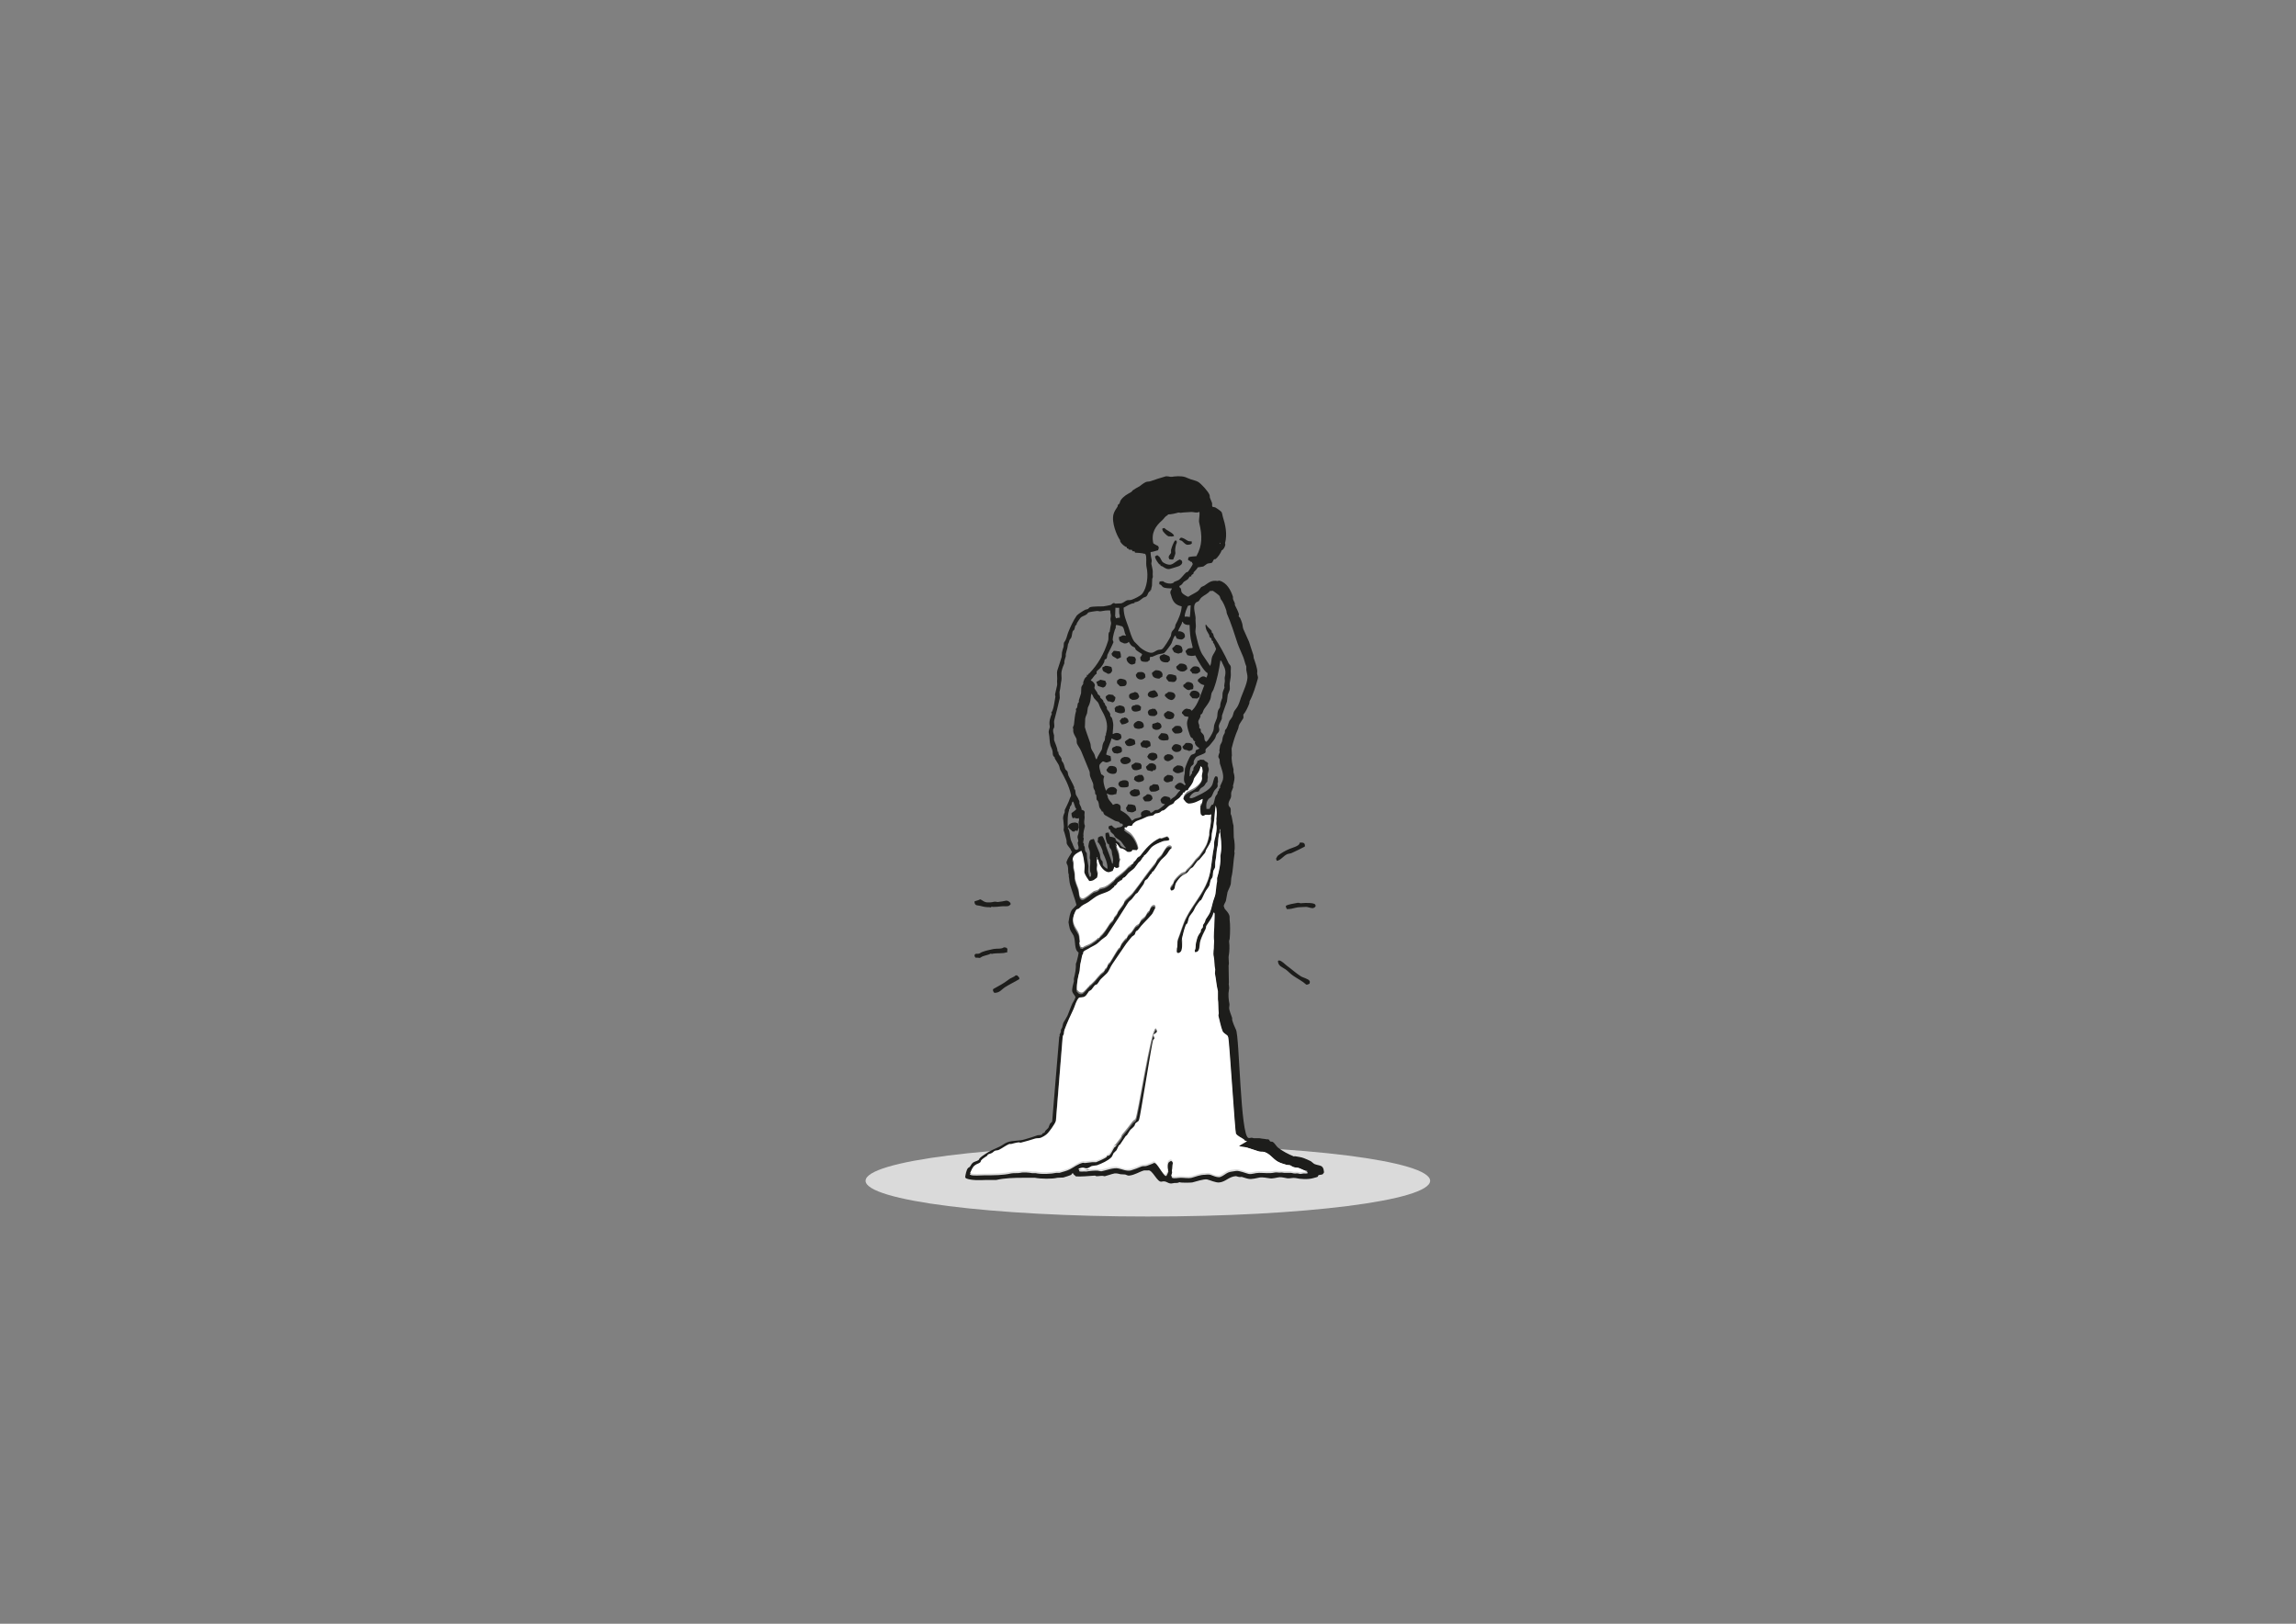 <?xml version="1.0" encoding="utf-8"?>
<!-- Generator: Adobe Illustrator 21.0.0, SVG Export Plug-In . SVG Version: 6.00 Build 0)  -->
<svg version="1.1" id="Calque_1" xmlns="http://www.w3.org/2000/svg" xmlns:xlink="http://www.w3.org/1999/xlink" x="0px" y="0px"
	 viewBox="0 0 841.9 595.3" style="enable-background:new 0 0 841.9 595.3;" xml:space="preserve">
<rect x="0" y="0" width="841.9" height="595.3" fill="#808080" stroke="none"/>
<style type="text/css">
	.st0{fill:#DADADA;}
	.st1{fill:#1D1D1B;}
	.st2{fill:#FFFFFF;}
</style>
<ellipse class="st0" cx="420.9" cy="432.9" rx="103.5" ry="13.1"/>
<g>
	<g>
		<path class="st1" d="M485,428c-0.4-0.8-2-0.8-2.9-1.2c-0.5-0.2-1-0.8-1.5-1.1c-0.7-0.4-1.8-0.8-2.5-1.1c-1-0.4-2.2-0.5-3.2-0.7
			c-0.2-0.1-0.3,0.1-0.4,0.1c-2.2-0.9-4.1-1.9-5.8-3.2c-0.8-0.6-1.2-1.7-2.1-2.2c-0.3,0-0.6-0.1-0.8-0.1c-0.2-0.1-0.4-0.7-0.7-0.8
			h-0.6c-0.7-0.2-1.8-0.2-2.6-0.4h-2.1c-0.1,0-0.8-0.2-0.8-0.2c-0.3,0-0.9,0.2-1.2,0.1c-3-0.6-3.3-37.4-4.6-39.7
			c-0.5-1-1.1-2.5-1.4-3.6v-0.7c-0.3-0.9-1.1-2.8-1.1-3.7c0-0.4,0.2-1.1,0.1-1.5c-0.3-1.4-0.5-3.5-0.2-5c0.3-1.3-0.2-1.8,0-2.9
			c0-2-0.1-4.1-0.1-6.1c0.3-1.1-0.2-2.7,0.1-3.9c0.2-1.1,0.3-3.5,0.1-4.7c-0.1-0.6,0.2-0.9,0.2-1.3c0.2-2.2,0.2-5.3,0-6.7
			c-0.1-0.8,0.1-1.3-0.2-2c-0.3-0.8-1.1-1.6-1.6-2.2c-0.2-0.3-0.2-0.7-0.4-1c0.1-0.7,0.6-1.3,0.8-1.9c0.2-1.1,0.4-2.1,0.6-3.2
			c0.3-0.9,0.9-1.8,1.2-3c0.1-0.8,0.1-1.6,0.2-2.3c0.7-2.8,0.7-6,1.2-9c0-0.2-0.1-0.5-0.1-0.7c0.3-1.3,0.1-3.7-0.2-5.1
			c0-1.4-0.1-2.9-0.1-4.3c-0.4-1.2-0.5-3.4-1-4.2c-0.1-0.2,0.1-1.7-0.1-2.2c-0.1-0.3-0.5-0.6-0.6-0.8c-0.5-1.2,0.5-2.4,0.7-3
			c0.3-0.8,0-1.3,0.2-2.1c0.2-0.6,0.5-1.2,0.7-1.8c0-0.2-0.1-0.4-0.1-0.5c0.2-0.7,0.4-1.5,0.5-2.2c0.2-1.1-0.1-2.1-0.3-2.8v-1.1
			c-0.4-1.4-0.9-3.9-0.6-5c0-0.9-0.1-1.8-0.1-2.6c0.7-2.8,1.3-4.7,2.3-7c0.3-0.6,0.2-1.1,0.5-1.7c0.4-0.8,1.1-1.7,1.5-2.4
			c0.1-0.2,0-1.3,0-1.3c0.9-1,1.7-2.8,2.2-4.1c0-0.3,0.1-0.6,0.1-0.8c1.3-2.4,2.2-5.4,3-8.2c0.3-1-0.4-1.5-0.2-2.4
			c0.2-1.2-0.9-4.1-1.3-5.3c0-0.3-0.1-0.6-0.1-1c-0.6-1.6-1-3.2-1.6-4.9c-0.6-1.5-1.5-3.2-2.1-4.7c-0.3-0.8-0.2-1.5-0.5-2.3
			c-0.1-0.4-0.5-1.4-0.7-1.8c-0.1-0.2-0.5-0.4-0.5-0.6c0-0.2,0.1-0.5,0.1-0.7c-0.3-1.1-1-2.4-1.5-3.4v-0.6c-0.2-0.6-0.6-1.2-0.7-1.7
			v-0.7c-0.8-2.5-2.3-5.2-4.9-5.9c-0.3-0.1-0.6,0.1-0.7,0.1c-2.4-0.4-3.4,0.7-4.9,1.7c-0.3,0.2-0.8,0.3-1.1,0.5
			c-0.5,0.5-0.8,1.2-1.4,1.6c-1,0.7-2.4,1.3-3.4,2c-0.5-0.1-2.1-1.1-2.3-1.5c-0.6-0.9,0.1-1.4-1-2.1c0.1-0.3,0.1-0.2,0.2-0.5
			c0.8-0.2,1-0.9,1.5-1.4c0.5-0.4,1.1-0.6,1.6-1.1c0.2-0.3,0.4-0.6,0.5-0.8c0.2,0,0.4-0.1,0.6-0.1c0-0.2,0.1-0.4,0.1-0.5
			c0.2-0.2,0.6-0.3,0.7-0.5c0-0.2,0.1-0.4,0.1-0.5c0.5-0.6,1.1-1,1.5-1.8c0.4-0.1,1.6-0.2,2-0.3c0.4-0.2,0.9-0.7,1.4-1
			c0.6-0.3,1.4-0.1,1.9-0.5c0.2-0.4,0.4-0.7,0.6-1.1c0.2-0.2,0.5,0,0.7-0.2c0.5-0.3,2-2.3,2.1-3.1c0.7-0.2,1.3-1.4,1.4-2.1
			c0-0.2-0.1-0.4-0.1-0.6c0.9-3.3,0.1-6.8-0.8-9.6c-0.2-0.6-0.2-1.3-0.5-1.8c-0.3-0.4-1.9-1.5-2.3-1.7c-0.3-0.1-0.7-0.1-1-0.2
			c-0.3-0.4,0-0.9-0.2-1.5c-0.2-0.5-0.5-1.2-0.7-1.7c-0.2-0.4,0-0.7-0.2-1.2c-0.5-1.3-3-4-4.1-4.7c-0.8-0.5-1.7-0.6-2.8-1
			c-0.6-0.2-1.5-0.6-2-0.8c-1.5-0.5-3.8-0.3-4.9-0.1c-0.8,0.1-1.6-0.4-2.5-0.1c-1.7,0.5-3.7,1.1-5.3,1.7c-0.6,0.2-1.1,0.1-1.7,0.3
			c-0.9,0.4-1.7,1.1-2.4,1.6c-0.9,0.5-1.7,0.9-2.5,1.5c-0.1,0.2-0.3,0.4-0.4,0.5c-1.7,1-2.8,1.5-3.9,3c-0.3,0.4-0.3,0.9-0.6,1.4
			c-0.2,0.1-0.4,0.3-0.5,0.4c0,0.2-0.1,0.4-0.1,0.6c-0.5,0.8-1.2,1.7-1.5,2.8c-0.8,3,1.2,7.9,2.4,9.5c0,0.2,0.1,0.4,0.1,0.6
			c0.4,0.7,1.5,1.8,2.4,2v0.4c0.8,0.1,0.5,0.3,0.8,0.5c0.4,0,0.7,0.1,1.1,0.1c0,0.1,0.1,0.3,0.1,0.4c0.2,0.2,0.5,0.1,0.8,0.1
			c0.1,0.3,0.1,0.3,0.2,0.5c0.5,0,3,0.2,3.3,0.4c0.4,0,0.4,0,0.5,0.2c0.6,0.8,0.1,3.1,0.4,4.6c0.8,3.4,0.1,7.7-1.5,9.8
			c-0.7,0.9-2.9,1.9-4,2.3c-0.6,0.2-1.1,0-1.7,0.2c-0.7,0.3-1.3,0.9-2.1,1.1c0,0-2.2,0.1-2.2,0.1c-0.1,0-0.2-0.3-0.6-0.2
			c-0.5,0.1-0.7,0.6-1.1,0.7c-0.2,0.1-2.6,0.5-2.6,0.5c-0.9,0-4,0-4.9,0.3c-0.3,0.1-0.5,0.5-0.7,0.6c-0.3,0.2-0.6,0.2-1,0.3
			c-0.8,0.4-2.7,1.6-3.2,2.2c-1.2,1.7-2.3,4.1-3.1,6.1c-0.4,1-0.5,1.9-1,2.9c-0.1,0.3-0.5,0.7-0.6,1c0,0.5-0.1,0.9-0.1,1.4
			c-0.2,0.6-0.5,1.5-0.6,2.1l-0.1,1.6c-0.5,1.7-1.1,3.4-1.6,5c-0.3,1,0.1,2.7-0.1,4c0,0.3,0.1,1.2,0,1.5c-0.2,0.8-0.5,2.1-0.7,3.1
			c-0.1,0.3,0.1,0.8,0.1,1c-0.3,1.5-0.7,5.3-1.6,5.9c0.1,0.1,0.2,0.2,0.3,0.3c-0.6,1.4-1.1,3-0.8,4.5c0.2,0.9-0.6,1.6-0.3,2.8
			c0.3,1.4,0.2,3.1,0.6,4.5c0.2,0.5,0.6,1.3,0.7,1.8c0.2,0.7,0,1.2,0.3,1.9c0.1,0.2,0.4,0.4,0.5,0.5c0,0.2,0.1,0.4,0.1,0.5
			c0.4,0.7,1,1.6,1.4,2.3c0.3,0.6,0.4,1.4,0.5,1.7c1.6,2.8,3.3,5.9,4,9.3c0.1,0.6-0.3,0.9-0.4,1.3c-0.5,1.6-1.3,2.9-1.9,4.3v0.8
			c-0.3,0.8-0.8,1.5-0.5,2.9c0.1,0.5,0.1,1.7,0.2,2.4c0,0.4-0.1,0.8-0.1,1.3c0.4,0.9,0.7,2.4,1,3.4c0.2,0.6,0,1,0.2,1.6
			c0.3,0.6,0.8,1.2,1.2,1.7c0.3,0.4,0.3,0.9,0.7,1.2c-0.6,1.1-1.6,2.3-2,3.6c-0.2,0.6,0.3,1.1,0.4,1.5c0.3,1.1,0,2.3,0.4,3.2v0.7
			c0.2,0.9,0.2,2.1,0.5,3.1c0.7,2.4,1.7,5,2.3,7.3c0.2,0.1-1.4,1.5-1.6,1.8c-0.8,1.1-1,2.8-1.3,4.6c0,0.2,0.4,2.3,0.5,2.5
			c0.3,0.9,1,1.7,1.4,2.5c0.8,2.2,0.1,5,1.8,6.1c-0.1,1.1-0.4,2.1-0.7,3.3c0,0.2-0.3,0.7-0.3,0.8c0.1,1.8-0.3,3.7-0.7,5.3
			c-0.1,0.4,0,0.9,0,1.1c-0.2,0.8-0.9,3-0.6,3.9c0.2,0.6,0.8,1.2,1.1,1.8c0.2,0.4-0.8,2-1.1,2.5c-0.7,1.5-1.1,2.9-1.8,4.5
			c-0.4,0.8-1,1.7-1.4,2.4c-0.3,0.6-0.3,1.1-0.5,1.8c-0.1,0.3-0.4,0.7-0.5,1v0.7c-0.1,0.3-0.4,0.8-0.5,1.1c0,0.2,0.1,0.4,0.1,0.5
			c-0.1,0-0.1,0.1-0.2,0.1c-0.1,0.5-2.5,30.6-2.6,31.2c-0.3,0.3-0.6,0.6-0.8,0.8c-0.3,0.6-0.3,0.9-0.6,1.5c-0.4,0.4-0.7,0.7-1.1,1.1
			c-0.2,0.3-0.2,0.6-0.4,0.7c-0.2,0.1-0.4,0.1-0.6,0.2c-0.1,0.2-0.2,0.4-0.3,0.5c-0.4,0.2-1,0.1-1.5,0.2c-1.4,0.5-3.2,1.1-4.7,1.5
			c-2.2,0.7-4.4,0.3-6.5,1.1c-1,0.4-1.9,1.2-2.8,1.6c-2,0.9-3.7,1.6-5.4,2.8c-0.6,0.4-1.5,1-2,1.6c-0.1,0.1-0.1,0.4-0.3,0.5
			c-0.7,0.5-1.6,0.5-2.2,1.1c-0.4,0.3-0.6,0.9-1,1.4c-0.2,0.2-0.6,0.3-0.7,0.5c-0.5,0.5-0.9,2.4-1,3.3c0.1,0.1,0.2,0.3,0.3,0.4
			c1.9,0.8,4.9,0.7,7.4,0.6h3.7c3.1-0.7,6.4-0.8,10-0.8h4.2c2,0.4,6.3,0.5,8.2,0c0.7,0,1.5-0.1,2.2-0.1c0.4-0.1,2.6-0.8,2.9-1
			c0.2-0.2,0.1-0.4,0.4-0.5c0.1-0.1,0,0,0.2-0.1c0.3,0.7,0.7,0.7,1.1,1.2c1.9,0.1,4.4-0.1,7-0.3c0.1,0,0.4,0.2,0.4,0.2
			c0.7,0.1,1.9-0.2,2.5-0.1c0.1,0,0.6,0.2,0.8,0.1c1.2-0.3,2.1-0.7,3.5-1c0.7-0.1,1.8,0.2,2.2,0.3c0.6,0,1.1,0.1,1.7,0.1
			c0.3,0.1,1.1,0.5,1.4,0.4c2.1-0.2,3.7-1.4,5.5-1.9h1.4c1.7-0.5,3.4,4.6,5.1,4.1c1.8-0.5,2.3,1.1,4.1,0.6c0.7-0.2,1.2,0,2-0.2
			c0.1,0,0.2-0.2,0.3-0.2c0.5,0.3,4.4,0.2,4.8,0.1c1.2-0.3,4.2-1.3,5.4-1.1c1,0.2,3.2,1.3,4.6,1.1c2.3-0.3,3.4-2.1,5.9-2.3
			c0.3,0,1,0.3,1.3,0.3c0.4,0.1,0.7-0.1,1,0c0.7,0.2,1.8,0.6,2.5,0.7c1.2,0.2,2.9-0.3,4-0.5c1.1-0.2,2.7,0.2,3.7,0.3
			c1,0.2,2.5-0.3,3.5-0.4c0.9-0.1,2.2,0.3,3,0.4c0.8,0.1,2-0.3,3-0.1c1.7,0.4,4.5,0.6,6.5,0c0.3-0.1,1.3-0.3,1.6-0.5
			c0.1-0.1,0.1-0.4,0.2-0.5c0.5-0.3,1.3-0.1,1.7-0.5c0.2-0.2,0.2-0.4,0.4-0.6C485.4,428.9,485.3,428.4,485,428z M447.4,199v0.4h-0.1
			c-0.1-0.2-0.1-0.2-0.1-0.4H447.4z M438.3,221.2c0.2-0.5,0.8-0.5,1.2-0.8c0.4-0.4,0.6-1,1.1-1.4c0.9-0.8,2.3-1.3,3-2.3
			c0.4,0,0.7-0.1,1.1-0.1c0.3,0.1,2.3,1.6,2.4,1.8c0.3,0.4,0.3,0.8,0.5,1.2c0.9,1.1,1.5,2.6,2,4c0.2,0.5,0.1,0.9,0.3,1.4
			c1.5,3.4,2.7,7.2,3.9,10.9c0.6,1.7,1.4,3.3,2,4.8c0.5,1.2,0.7,2.5,1.2,3.6v1.3c0.1,0.5,0.3,1.5,0.4,2.1c0.3,2-1.5,5.8-2.1,7.4
			c-0.5,1.2-0.7,2.3-1.3,3.5c-0.3,0.7-1,1.5-1.4,2.1c-0.4,0.7-0.4,1.5-0.8,2.2c-0.2,0.4-0.7,0.9-1,1.4c-0.4,0.9-0.5,1.7-1,2.6
			c-0.1,0.3-0.5,0.6-0.6,0.8c0,0.3-0.1,0.6-0.1,1c-0.1,0.3-0.5,0.8-0.6,1.2c-0.3,0.8-0.2,1.4-0.5,2.2c-0.1,0.3-0.5,0.8-0.6,1.2
			c0,0.1-0.3,1.8-0.3,2c0,0.1,0.2,0.3,0.1,0.5c-0.1,0.4-0.6,1.3-0.4,1.9c0.1,0.2,0.4,0.6,0.4,0.8c0,0.5,0.1,0.9,0.1,1.4
			c0.4,1.4,1.6,4,1.1,6c-0.2,0.7-0.7,1.6-1,2.3v0.7c-0.1,0.1-0.3,0.2-0.4,0.3c0,0.2-0.1,0.4-0.1,0.6c-0.1,0.2-0.4,0.4-0.4,0.5
			c0,0.2-0.1,0.5-0.1,0.7c-0.2,0.4-0.7,0.8-0.8,1.3c-0.3,0.9-0.3,1.7-0.7,2.5c-0.2,0.4-0.3,0.1-0.6,0.3c-0.1,0.1-0.8,1.3-0.8,1.5
			c-0.4-0.1-0.6,0-1.1,0c-0.2-1.5-0.1-2.5,0.7-3.6c0.2-0.3,0.7-0.5,1-0.8c0.6-0.8,0.7-1.7,1.3-2.5c0.3-0.4,0.9-0.8,1.1-1.4
			c0-0.2-0.1-1.2,0-1.4c0.1-0.2,0.3-0.2,0.1-0.5c0-0.8,0-1.3-0.3-1.7c-0.2,0-0.4-0.1-0.6-0.1c-0.9,1-0.7,2.4-1.4,3.5
			c-0.8,1.4-3.3,2.8-4.9,3.5c-0.5,0.2-2.3,1.3-2.9,1c-0.1,0-0.2-0.1-0.3-0.1c0.1-0.9,1.2-1.8,1.9-2.1c0.4-0.1,0.8-0.1,1.3-0.2
			c0.3-0.2,0.5-0.7,0.7-1c0.4-0.5,1.2-0.7,1.6-1.3c0.3-0.5,0.5-0.9,1-1.3c0-0.6,0.1-1.1,0.2-1.6c0-0.4-0.1-0.7-0.1-1.1
			c0.1-0.6,0.6-1.6,0.4-2.2c0-0.2-0.3-0.7-0.3-1c-0.1-0.4,0.2-0.7,0.1-0.8c-0.3-0.7-1.1-0.6-1.5-1.3c-0.5,0-0.9-0.1-1.4-0.1
			c-0.3,0.1-0.3,0.4-1,0.4c-0.1,1.2-1,1.7-1.4,2.5c-0.2,0.4,0,0.7-0.2,1.1c-0.1,0.1-0.3,0.3-0.4,0.4v0.6c-0.2,0.3-0.5,0.5-0.6,1
			c-0.2,0.1-0.1,0-0.2,0.1h-0.1c0-1,0-2.5,0.5-3.5c0.2-0.4,0.8-0.6,1-1.1v-0.8c0.1-0.5,0.6-1.3,1-1.7c0.7-0.5,2.5-0.9,3.3-1.6
			c0.2-0.3-0.1-0.8,0.1-1.2c0.2-0.4,1.2-1.1,1.5-1.5c0.6-0.8,1.3-1.5,1.8-2.3c0.4-0.5,0.4-1.3,0.8-1.8c0.2-0.3,0.7-0.6,0.8-1.1
			c0.3-0.9-0.3-1.3,0-2.2c0.2-0.7,0.7-1.5,1-2.2l0.1-1.3c0.5-1.6,1.2-3.4,1.8-5.1c0.1-0.8,0.2-1.7,0.3-2.5c0.1-0.4,0.5-1.1,0.6-1.5
			c0.4-1-0.1-2.1,0.2-3.3c0.2-1,0.4-2.2,0.3-3.3c-0.1-0.8,0.2-1.8-0.1-2.5c-0.2-0.4-0.7-0.8-0.8-1.2c-1.5-3.3-3.2-6.3-5.1-9.2
			c-0.3-0.4-0.3-1-0.5-1.4c-0.2-0.2-0.4-0.4-0.5-0.5v-0.5c-0.4-0.6-1.7-1.5-1.9-2.2h-0.4c0.2,2.2,0.7,2.3,1.4,3.7
			c0.1,0.3,0,0.6,0.2,0.8c0.1,0.2,0.5,0.3,0.6,0.5c0,0.2,0.1,0.5,0.1,0.7c0.2,0.1,0.4,0.2,0.5,0.3v0.5c0.1,0.2,0.4,0.4,0.4,0.5
			c0.3,0.6,0.4,1.2,0.7,1.7c-0.2,1.1-1,1.9-1.4,2.9c-0.4,1-0.2,2.3-0.7,3.2v0.2h-0.1c-0.9-1.4-2-2.9-2.9-4.3
			c-1.2-2.1-1.8-5.1-2.4-7.7c-0.2-0.7,0.1-1.8,0.1-2.6c0-0.9-0.2-2.1-0.1-2.8C438.4,225.2,437.3,222.5,438.3,221.2z M449.1,250
			c-0.1,0.3-0.1,0.9-0.2,1.4c0,0.2,0.1,0.5,0.1,0.7c-0.2,0.6-0.6,1.3-0.7,2c0,0.6-0.1,1.2-0.1,1.8c-0.2,0.5-0.5,1.2-0.6,1.7
			c-0.2,0.7-0.1,1.2-0.3,1.8c-0.2,0.4-0.6,0.8-0.7,1.3c-0.3,0.9-0.1,1.7-0.4,2.6c-0.2,0.5-0.6,1.5-0.8,2c-0.4,0.9-0.2,1.7-0.5,2.6
			c-0.3,1-1.8,3.5-2.5,4v0.1c-1-0.4-0.6-1.4-1-2.4c-0.2-0.5-0.7-0.8-1-1.2c-0.2-0.4,0-0.8-0.2-1.2c-0.1-0.1-0.3-0.1-0.4-0.2
			c-0.1-0.1,0-0.8-0.1-1.2c-0.1-0.4-0.5-1-0.2-1.7c0.2-0.4,0.6-1,0.7-1.5v-0.5c0.1-0.2,0.5-0.3,0.6-0.5c0.3-0.5,0.4-1.1,0.7-1.6
			c0.7-1,1.7-2.2,2.2-3.4c0.4-0.9,0.3-1.7,0.6-2.6c0.2-0.4,0.7-1.1,0.8-1.6c1.2-3.2,1.9-6.8,2.4-10.3c0.6,0.3,0.6,1,1,1.6
			c0.8,1.5,1.1,2.6,0.6,4.6C449,248.8,449.2,249.4,449.1,250z M435.6,222.1c0.3-0.1,0.6-0.1,1-0.2c0,0.2-0.2,3.9-0.3,4.1v0.2
			c-0.6-0.1-1.2-0.2-1.9-0.1C434.4,224.7,435.1,223.3,435.6,222.1z M416,221.1v-0.3c1.8-0.2,2.2-1,3.3-1.7c0.4-0.2,0.8-0.2,1.1-0.5
			c0.6-0.6,0.5-1.6,1.4-1.9v-0.4h0.3c0-0.6,0.2-1.1,0.3-1.5c0-0.9,0.1-1.8,0.1-2.6c0.1-0.3,0.3-0.6,0.2-1.1
			c-0.1-0.6,0.1-1.7-0.1-2.4c-0.1-0.6-0.3-1.3-0.4-1.9c-0.1-0.4,0.2-0.9,0.1-1.5c-0.2-0.9-0.4-1.8-0.4-2.9c1.1-0.1,1.9-0.5,2.8-0.7
			c0-0.6,0.1-0.3,0.2-0.7c0.1-0.4-0.2-0.4-0.2-0.8c-0.7-0.3-1.2-0.6-1.8-1c-0.9-3.9,0.9-6.4,3.2-8.4c0.7-0.6,1.1-1.6,2.1-1.9v-0.3
			c1.3,0,2.9-0.4,3.9-0.7c0.3,0,0.6,0.1,0.8,0.1c1.2-0.2,3-0.2,3.9-0.3c0.6-0.1,2,0.5,2.8,0h0.2c0.2,1.2-0.3,2.9-0.1,3.8
			c1.2,5.1,1.2,8.4-1,12.4c-0.9,0.1-2.2,0.1-2.9,0.4c-0.1,0.5-0.2,0.5-0.1,1.1c0.5,0.1,0.7,0.3,1,0.6h0.4c0,0.5,0.1,0.5,0.3,0.7
			c-0.1,0.5-1.5,2.6-1.8,2.9c-0.2,0.2-0.5,0.1-0.7,0.3c-0.9,0.8-1.6,1.9-2.5,2.6c-0.6,0.4-1.1,0.5-1.8,0.8c-0.1,0.1-0.3,0.3-0.4,0.4
			c-1.2,0.6-3.1,0-3.7-0.6c-0.5,0-1,0-1.3,0.1c-0.1,0.3-0.1,0.5-0.1,1c0.7,0.1,0.8,0.6,1.3,1c0.7,0.5,2.3,0.5,3.2,0.5
			c0,0,0.1,0.1,0.1,0.1c-0.1,0.4-0.4,0.6-0.5,1c-0.2,0.6,0.1,1,0.2,1.4c0.6,2.3,1.5,3.6,3.9,4.1c-0.1,2.3-1.3,5-2.2,6.6
			c-0.2,0.4-0.1,0.7-0.3,1.2c-0.2,0.5-0.8,1-1.1,1.5c-0.3,0.5-0.2,1.1-0.4,1.6c-0.4,0.9-2.5,4.4-3.2,4.8c-0.5,0.3-0.9,0.1-1.5,0.3
			c-0.7,0.2-1.3,0.8-2.1,1c-1.5,0.3-4.3-1.6-4.9-2.4c-0.6-0.6-1.1-1.1-1.7-1.7c-1.1-1.6-1.5-3.5-2.2-5.5c-0.7-2-1.7-4.1-1.7-6.9
			C413.2,222.2,414.3,221.3,416,221.1z M409,222.8c0.5,0,0.7,0.1,1.2,0c0.1,0.1,0,0,0.2,0.1c0,0.8-0.1,2.2,0.2,2.6v1
			c-0.6-0.1-0.8,0.1-1.4,0.2c-0.1-0.5-0.2-0.5-0.3-0.8C408.9,224.9,409,223.8,409,222.8z M408,234.5c0-0.8,0.7-3.8,1.1-4.2
			c0-0.6,0-0.9,0.2-1.2c0.5,0.1,1.2,0.2,1.6,0.4c1.5,0,1.2,2.4,1.9,3.3v0.3c-1.5-0.5-1.4,0.3-2.5,0.4c0,0.5,0,1,0.2,1.3
			c0.3,0.8,1.1,0.7,1.7,1.1c1,0,1.1-0.1,1.6-0.5c0,0,0.1-0.1,0.1-0.1c0.2,0.3,0.7,1.2,1,1.4c0.3,0.3,0.9,0.5,1.2,0.7
			c0.2,0.2,0.2,0.5,0.3,0.7c0.4,0.5,1.8,1.3,2.4,1.7c-0.1,0.5-0.4,0.9-0.7,1.2c0,0.4,0.1,0.9,0.3,1.2c0.3,0.5,1.7,0.5,2.4,0.4
			c0.2-0.2,0.6-0.5,0.8-0.6c0-0.4,0-0.8,0.1-1.1c0.3-0.2,0.6,0,0.8-0.1c0.5-0.2,1.4-0.6,1.9-0.8c1-0.4,1.9-0.2,2.6-0.7
			c0.3-0.2,2.5-3.1,2.6-3.5c0.4-0.9,0.7-2.4,1.4-2.8c0.2,0.5,0.3,0.7,0.5,1.1c0.7,0.2,1.6,0.6,2.2,0.2c0.4-0.2,0.6-0.5,0.8-0.8
			c0-0.4,0-0.8-0.2-1.1c-0.2-0.6-1.9-1.3-2.4-0.8H432c0.2-1.4,1.3-2.3,1.5-3.7c0.4,0.2,0.2,0.2,0.4,0.5c0.5,0.6,1.4,0.8,2.3,0.7
			c0.1,2.5,0.2,4.7,0.8,6.8c0.2,0.5,0.1,0.8,0.3,1.2c0,0.3,0,0.4-0.1,0.5c0,0-1,0-1.2,0.1c-0.7,0.1-0.8,0.6-1.3,1
			c0.1,0.6,0.5,1,0.7,1.5c1.2,0.3,1.6,0.4,2.9,0.1c0.8,1.6,3,5.7,4.5,6.5c0,0.7-0.2,1.1-0.4,1.6c-0.4-0.1-0.4-0.2-0.6-0.3
			c-1.1-0.5-1.9,0.6-2.5,1c0,0.2-0.1,0.4-0.1,0.6c0.8,0.8,1.1,1.2,2.4,1.5c-1.3,3.2-2.2,7.1-4.5,9.3v0.1c-0.3-0.1-0.4-0.4-0.6-0.5
			c-0.4-0.2-0.9-0.1-1.3-0.3c-1,0.1-1.3,0.7-1.8,1.3v0.4c0.2,0.2,0.8,0.8,1,1.1c0.6,0,0.7,0.2,1.4,0.2c-0.1,0.7-0.4,1.2-0.5,1.8
			c-0.3,1.4,0.9,5,1.4,5.7c0.1,0.2,0.5,0.2,0.6,0.4c0.4,0.5,0.1,0.9,1,1.1c-0.1,0.3,0,0.1-0.2,0.2c0,1.1,1,1.9,1.7,2.3
			c-0.2,0.4-0.8,0.5-1.2,0.7c-0.3,0.2-0.1,0.6-0.3,1c-0.3,0.5-1.1,0.5-1.5,0.8c-0.8,0.8-2,4-2.3,5c0,0.6-0.1,1.2-0.1,1.8
			c-0.3,1.2-0.5,3,0.3,3.8c0,0.2,0,0.3-0.1,0.4c-0.2,0.1-0.1,0-0.2,0.1c-1.6-1.5-2.3-1-3.6,0.3c0,0.2,0.1,0.5,0.1,0.7
			c0.3,0.1,0.5,0.3,0.6,0.5c0.4,0.1,0.8,0.1,1.2,0.2v0.3c-0.8,0.5-1.2,1.6-2,2.2c-0.5,0.4-1.1,0.6-1.5,1.2c-0.1-0.2,0-0.5,0-0.5
			c-0.1-0.2-0.3-0.2-0.4-0.5c-0.9-0.2-1.8-0.7-2.5,0c-0.5,0.2-0.5,0.6-0.8,1c0.1,0.4,0.3,0.7,0.4,1.1c0.4,0.2,0.7,0.4,1.3,0.4
			c-0.2,0.4-2.2,1.9-2.6,2.1c-0.3,0-0.6,0.1-1,0.1c-0.6,0.3-0.9,0.9-1.7,1c-0.1-0.4-0.2-0.4-0.4-0.7c-0.3-0.1-0.6-0.2-1-0.3
			c-1.2,0-1.4,0.4-2,0.8c-0.1,0.4-0.3,0.8,0,1.2v0.4h-0.1c-0.6,0.5-1.5,0.5-2.3,0.8c-0.3,0.2-0.7,0.6-1.1,0.7
			c-0.9-1.8-2.4-2.9-4.1-3.8c-0.1-0.5,0.2-1.4-0.2-1.8c-0.1-0.3-0.4-0.4-0.7-0.5c-0.6-0.4-1.5,0.1-1.9,0.3c-0.5-0.8-1.3-1.5-1.7-2.3
			c-0.3-0.5-0.2-1.1-0.5-1.5v-0.4c0.9,0.6,1.9,0.7,2.9,0.3c0.2-0.1,0.4,0.1,0.5-0.1c0.1-0.5,0.2-1,0.3-1.5c-0.3-0.3-0.4-0.7-0.8-0.8
			c-1.1-0.7-2.8,0.1-3.1,1h-0.2c-0.6-1.4-1.3-3.9-0.6-5.1c-0.4-0.4-0.5-0.6-1.1-0.8c-0.2-0.8-1.1-3-0.5-3.7c0.1-0.2,0.8-0.9,1-1
			c0.4-0.2,1,0.5,1.7,0.3c0.5-0.1,0.9-0.3,1.4-0.6c0-0.8-0.1-1.2-0.2-1.7c-0.5-0.2-1.2-0.3-1.6-0.6c0,0,0.3-1.2,0.4-1.6
			c0.5-1.4,1.2-2.8,1.6-4.3c0.8,0.4,1.9,1.2,3,0.4c0.3-0.1,0.4-0.2,0.5-0.5c0.1-0.1,0.2-0.6,0-0.8c0-0.5-0.2-0.7-0.6-0.8
			c-0.6-0.5-1.8-0.3-2.3,0.1h-0.2c0-1.6,0.4-2.9,0.1-4.3c0-0.3-0.3-1.3-0.4-1.6c-0.1-0.2-0.5-0.5-0.6-0.7v-0.7
			c-0.2-0.7-0.9-1.3-1.2-1.8c0-0.3-0.1-0.6-0.1-0.8c-0.1-0.2-0.5-0.6-0.6-0.8c0-0.2-0.1-0.4-0.1-0.6c-0.1,0-0.2-0.1-0.3-0.1
			c-0.2-0.3-0.2-0.7-0.4-1c-0.2-0.3-0.8-0.7-1-1v-0.4c-0.2-0.3-0.7-0.6-1-1v-0.3c-0.3-0.5-0.9-1.2-1.1-1.7c-0.1-0.4,0.3-0.9,0.1-1.4
			c-0.2-0.5-0.8-1.2-1.4-1.4v-0.2c0.8-0.7,1.2-1.8,2.1-2.3V246h0.4v-0.3c0.9-0.5,1.8-1.8,2.3-2.8c0.2-0.3,0.1-0.7,0.3-1.1
			c0.2-0.1,0.4-0.2,0.6-0.3c0.3-0.4,0.2-0.9,0.4-1.5c0.7-1.4,1.6-3.1,2.2-4.6C408.2,235.1,408,234.7,408,234.5z M405.5,269.6
			c-0.1,0-0.1,0.1-0.2,0.1c-0.1,0.5-0.1,1.1-0.2,1.6c-0.1,0.4-0.5,0.8-0.6,1.2c-0.4,0.8-0.2,1.8-0.6,2.5c-0.5,1-1.4,2.2-1.8,3.4
			c-0.5-0.3-0.5-1.1-0.7-1.6c-0.3-0.8-0.9-1.5-1.2-2.2c-0.3-0.7-0.2-1.4-0.4-2.1c-0.6-1.9-1.5-4-2-5.9c0-0.8,0.1-1.7,0.1-2.5
			c-0.1-0.8,0.4-1.9,0.7-2.6c0.1-0.7,0.2-1.4,0.3-2.1c0.2-0.5,0.6-1.2,0.7-1.7c0.4-1,0.3-2.5,0.6-3.4c0.5,0.4,0.6,1.2,1,1.7
			c0.4,0.5,1,1,1.4,1.5c0.5,0.8,0.6,1.6,1.1,2.4c1.5,2.7,2.9,5.3,1.9,8.9C405.4,269,405.6,269.3,405.5,269.6z M391.8,284.4
			c-0.2-0.5-0.2-1.1-0.4-1.6c-0.2-0.2-0.5-0.5-0.7-0.7c-0.4-0.7-0.4-1.5-0.8-2.3c-0.1-0.3-0.5-0.6-0.6-1c0-0.3-0.1-0.6-0.1-0.8
			c-0.5-1-1.2-1.2-1.1-2.4h-0.3c-0.1-1.7-0.9-3-1.3-4.3v-1.7c-0.1-0.5-0.5-1.4-0.3-2.2c0-0.2,0.3-0.5,0.3-0.6
			c0.3-1.1-0.2-1.8,0.1-2.8c0.7-2.6,1.4-5.4,2-8.1c0-0.7-0.1-1.5-0.1-2.2c0.4-1.5,0.4-3,0.7-4.3c0.2-0.9-0.2-2.2,0.1-3.4
			c0.2-1,0.6-2,1-2.9c-0.2-0.6,0.4-2.1,0.5-2.5v-0.8c0.2-0.7,0.4-1.7,0.6-2.3c0.1-0.4,0.1-0.8,0.2-1.3c0.3-0.5,0.4-1,0.6-1.6
			c0.1-0.2,0.5-0.6,0.6-0.8c0.3-0.7,0.3-1.9,0.6-2.5c0.1-0.1,0.3-0.2,0.4-0.3c0.3-0.5,0.3-1,0.5-1.6c0.1-0.2,0.3-0.2,0.4-0.3
			c0.1-0.2,0.1-0.5,0.2-0.7c0.3-0.4,1.1-1.8,1.5-2.1c0.7-0.5,1.5-0.6,2.2-1.2c0.2-0.2,0.3-0.5,0.6-0.6c0.6-0.2,2.2-0.4,2.9-0.5
			c0.5-0.1,1.1,0.2,1.5,0.1c1.1-0.2,2.3-0.4,3.5-0.3c0,0.6,0.1,1.1,0.2,1.6c0.1,0.6-0.2,1.4-0.1,1.8c0,0.4,0.3,1,0.2,1.5
			c-0.2,1-0.4,1.9-0.5,2.9l-0.3,0.3c-0.3,0.9,0,2.2-0.3,3.1c-1.5,4.8-3.8,8.7-6.9,11.9c-0.1,0.1-0.1,0.1-0.3,0.1
			c0,0.2,0,0.3-0.1,0.4c-0.2,0.1-0.2,0-0.5,0c0,0.2,0.1,0.4,0.1,0.5c-1,0.8-0.9,0.9-1.4,2.2v0.6c-0.2,0.4-0.6,0.8-0.7,1.3
			c0,0.7-0.1,1.5-0.1,2.2c-0.2,0.8-0.6,1.7-0.8,2.5v0.7c-0.1,0.2-0.4,0.4-0.4,0.5c-0.1,0.3-0.1,1.1-0.3,1.6
			c-0.1,0.2-0.4,0.3-0.4,0.5c0,0.2,0.1,0.4,0.1,0.6c-0.5,1.5-0.6,3.4-0.8,5c0,0.3-0.4,0.9-0.4,1.2c0.3,0.6,0,1,0.2,1.7
			c0.2,0.8,0.8,1.6,1.1,2.3c0.2,0.6,0,1.2,0.2,1.8c0.4,0.9,1.2,1.9,1.6,2.9c1,2.4,2,4.8,3,7.3c0.2,0.6,0,1.3,0.3,2
			c0.3,0.7,0.7,1.7,1,2.4c0.2,0.7,0,1.2,0.2,1.8c0.1,0.3,0.4,0.7,0.5,1c0,0.4,0.1,0.7,0.1,1.1c0.1,0.1,0.4,0.3,0.4,0.5
			c0,0.5,0.1,1,0.1,1.5c0.1,0.2,0.4,0.5,0.5,0.6c0.5,1,0.2,1.7,0.7,2.6c0.2,0.4,0.6,0.7,0.7,1.2c0.2,0,0.4,0.1,0.5,0.1
			c0,0.2,0,0.2,0.1,0.3c0.1,1,1.2,1.2,1.9,1.7c0.7,0.4,1.6,0.9,2.3,1.3c0.6,0.3,1.1,0.2,1.6,0.5c0.1,0.2,0.3,0.4,0.4,0.5
			c0.2,0,0.5,0.1,0.7,0.1c0.2,0.1,0.1,0.4,0.3,0.5c-0.5,1.1-2,0.6-2.6,1.2c-0.7-0.1-1.2-0.7-1.6-1.1c-0.5,0.1-0.7,0.2-1.1,0.4
			c0,1.4,0.1,0.7,0.6,1.3c0.1,0.2,0.1,0.5,0.2,0.7c0.4,0.4,0.8,0.7,1.2,1.1c0.1,0.2,0.1,0.4,0.2,0.5c0.7,0.9,2,1.3,2.6,2.2
			c0.5,0.6,1,1.6,1.6,2.1v0.1c-0.8-0.1-1.8-0.6-2.1-1.2c-0.2-0.3-0.1-0.5-0.3-0.7c-0.4-0.4-1.1-0.6-1.4-1.2c0-0.2-0.1-0.4-0.1-0.5
			c-0.4-0.4-1.1-0.5-1.5-0.6H407c0,0-0.5-1.5-0.5-1.6c-0.4,0.1-0.7,0.1-1.1,0.2c-0.2,1.3,0.2,3,0.7,3.9c0.1,0.1,0.4,0.1,0.5,0.2
			c0.1,0.3,0.1,0.6,0.2,1c0.1,0.4,0.6,0.8,0.7,1.1c0.2,0.4,0.2,1.2,0.3,1.7c0.2,0.5,0.5,2.2,0.3,2.5c0,0.3,0,0.6-0.1,0.7v0.1h-0.2
			c-0.6-2.3-1.6-4.5-2.3-6.6v-0.6c-0.3-0.9-0.7-2-1.2-2.8c-0.9-0.2-1.1,0.2-1.7,0.5c0.1,0.6-0.1,0.9-0.1,1.6
			c0.8,0.7,1.4,2.1,1.8,3.2c0,0.3,0.1,0.6,0.1,0.8c0.7,1.4,1.8,3.8,1.7,5.8c-0.5,0-1.5-1-1.7-1.3c0-0.4-0.1-0.8-0.1-1.3
			c-0.1-0.3-0.6-0.6-0.7-1c-0.3-0.8-0.1-1.4-0.4-2.1c-0.7-1.7-1.5-3.5-2.1-5.2c-0.3,0-0.4,0-0.5,0.1c-1.3,0.1-1.3,1.2-1.5,2.4
			c-0.1,0.4,0.4,1.4,0.5,2c0.2,1-0.1,2.1,0,2.6c0,0.2,0.2,0.3,0.2,0.6c0.1,1.5-0.5,4.1,0.3,4.9c0,0.4,0,0.9-0.1,1.2h-0.5
			c-0.2-0.6-0.4-1.3-0.5-1.9c0-0.7,0.1-1.3,0.1-2c-0.2-0.9-0.3-2-0.5-3c0-0.6-0.1-1.1-0.1-1.7c-0.1-0.2-0.4-0.5-0.5-0.7
			c-0.3-0.6-0.1-1.1-0.3-1.8c-0.1,0-0.1-0.1-0.2-0.1c0-0.4-0.1-0.7-0.1-1.1h-0.2c-0.1-0.3,0.2-1.4,0.2-1.7c0-0.2-0.2-0.3-0.2-0.4
			c0-0.2,0.1-0.5,0.1-0.6c-0.2-1.1,0.3-2.5,0.5-3.4c0.1-0.4-0.2-0.7-0.2-1c-0.2-0.8,0.2-2.1,0.1-2.6c-0.2-0.9,0.2-1.5-0.1-2
			c-0.1-0.2-0.7-0.5-1-0.5c0-1-0.6-1.6-0.8-2.3v-0.8c-0.3-0.8-0.8-1.7-1.2-2.3c-0.3-0.5-0.2-1.5-0.4-2c-0.1-0.1-0.2-0.1-0.3-0.2
			v-0.7C393.3,287.1,392.4,285.7,391.8,284.4z M392.6,307.7c-0.4-1.4-0.2-3-1-4v-0.4h0.1c0.4,0.7,1.1,0.9,1.5,1.5
			c0.2,0,0.3,0,0.4,0.1c0.5,0,0.5-0.1,0.7-0.4c0.5,0,0.4,0.1,0.8,0.2c0.1-0.6,0.7-1.2,0.4-1.8c0-0.6-0.1-0.7-0.3-1.1
			c-0.4-0.1-1.1-0.4-1.4-0.2c-1,0-2,0.6-2.1,1.4h-0.2c0-2.4-0.1-4.1,0.5-5.9v-0.5c0.1,0,0.2-0.1,0.3-0.1c0.1-0.2-0.1-0.3,0-0.6
			c0.1-0.2,0.4-0.6,0.5-0.7c0.3-0.5,0.1-0.9,0.5-1.3v-0.1c0.7,0.3,0.6,2.1,1.4,2.8c-0.2,0.4-1.4,1.2-1.8,1.5c0,0.7,0.1,1.3,0.4,1.7
			v0.2c0.4,0,0.4-0.2,0.6-0.2c0.5,0.1,1,0.5,1.6,0.1c0.1,0.1,0,0,0.1,0.2c0.3,0.4-0.2,1.3-0.1,1.6c0.2,1.2,0.3,2.7-0.1,4.1
			c-0.1,0.2-0.3,0.8-0.3,1c0,0.4,0.3,1.2,0.3,1.6c0,0.2-0.2,0.3-0.2,0.4c-0.1,0.3,0.2,1.4,0.3,1.7c0,0.3,0,0.7-0.1,0.8
			c-0.2,0.1-0.5,0.2-0.6,0.3c-1-0.1-0.9-1-1.3-1.6C393.3,309.2,392.8,308.5,392.6,307.7z M479.5,430.1c-0.5,0.3-1.3,0-2,0.2
			c-1.1,0.3-1.2-0.2-2.1-0.1c-0.5,0.1-1.3,0-2-0.2h-2.5c-0.3,0-0.9-0.2-1.4-0.1c-0.6,0.1-1.5-0.2-2.2,0c-1.8,0.4-3.5,0.1-5.6,0.1
			c-1.5,0-2.6,0.6-3.8,0.4c-1-0.2-3.5-1.3-4.7-1.1c-0.9,0.2-2,0.2-2.9,0.6c-0.9,0.4-1.7,1.2-2.8,1.6c-1,0.4-3.1-0.6-3.7-0.8
			c-0.8-0.2-1.7,0-2,0c-1.7,0-3.4,0.7-4.8,1.1c-1.3,0.3-2.7,0-4,0c-1.1,0-2.5,0.4-3.2,0h-0.2c0.1-0.5,0.3-0.8,0.4-1.3
			c0-0.3-0.1-0.6-0.1-0.8c0.2-0.9,0.1-1.8,0.3-2.4c0.1-0.6-0.3-1.5-0.6-1.6c-0.3-0.1-0.6,0.1-0.7,0.2c-0.8,0.3-0.8,2-0.6,3.2
			c0,0.1,0.2,0.3,0.1,0.5c-0.1,0.3-0.5,1.2-0.7,1.5c-0.9,0.7-3.5-5.3-4.6-4.7c-0.7,0.4-1.6,0.6-2.5,1c-0.7,0.3-1.5,0-2.1,0.3
			c-1.1,0.5-2.5,1-3.8,1.4c-1.6,0.4-3.4-0.5-4.6-0.7c-1.7-0.4-4.6,0.7-6.1,1c-0.3,0.1-1.2-0.2-1.5-0.2c-0.7-0.1-3.1,0.1-4.1,0.3
			c-0.4,0.1-0.7-0.1-0.8,0c-0.6,0-1.4,0.1-1.9-0.1c0-0.2,0-0.3,0.1-0.4c0.5-0.1,1.1-0.4,1.7-0.3c0.3,0.1,0.9,0.3,1.4,0.2
			c0.5-0.1,1.1-0.7,1.6-0.8c0.7-0.1,1.3-0.2,2-0.3c1.8-0.6,3.9-1.6,5.2-2.9c0.4-0.4,0.5-1,0.8-1.5c0.4-0.4,0.7-0.7,1.1-1.1
			c0.4-0.6,0.5-1.1,0.8-1.7c0.2-0.1,0.4-0.3,0.5-0.4c0.7-1,1.3-2,2-3c0.2-0.1,0.4-0.3,0.5-0.4c0.5-0.7,0.7-1.4,1.3-2
			c0.4-0.5,1.1-0.9,1.5-1.5c0.1-0.3,0.2-0.6,0.3-0.8c0.3-0.4,0.9-0.6,1.2-1c0.1-0.1,0.1-0.4,0.2-0.5c0.3-0.2,4.8-28.8,5.1-29.1
			c0.1-0.2,0.3-0.4,0.4-0.5c0.5-0.3-0.7-1.2-0.2-1.5c0.4-0.2,0.6-0.6,1.1-0.8c0.1-0.3,0.2-0.7,0-1c-0.1-0.3-0.2-0.2-0.3-0.5
			c-1.8,0.1-6.6,32.1-7.5,33.3c-0.3,0.3-0.6,0.6-1,0.8c-1.3,1.7-2.5,3.3-3.9,4.9c-0.2,0.3-0.2,0.7-0.4,1c-0.6,0.9-1.4,1.8-2,2.6
			c-0.2,0.2-0.4,0.4-0.6,0.5c-0.6,0.9-1.1,2.4-2,3H406c-0.1,0.1-0.1,0.4-0.2,0.5c-0.6,0.5-3.1,1.6-3.9,1.9h-1.5
			c-0.8,0.1-1.9,0.2-2.6,0.3l-0.7-0.1c-2,0.5-3.2,1.6-4.8,2.4c-1.1,0.6-2.6,0.9-3.8,1.3h-1.2c-1.7,0.4-5.5,0.6-7.6,0.1h-1.3
			c-1-0.2-3.2-0.4-4.3-0.1c-1,0.2-2.2,0-3.3,0.2c-3,0.7-6.3,0.7-9.9,0.7c-1.2,0-4.4,0.3-5.1-0.2h-0.2c0.5-1,0.9-2.2,1.8-2.9
			c0.6-0.4,1.4-0.6,2-1.1c0.1-0.2,0.1-0.4,0.2-0.6c0.5-0.7,1.7-1.3,2.3-1.8c0.1-0.1,0.1-0.3,0.2-0.4c0.5-0.3,1-0.3,1.5-0.6
			c0.3-0.2,0.7-0.7,1.1-0.8c0.6-0.3,1.1-0.2,1.6-0.4c1.2-0.6,2.4-1.6,3.7-2.1h0.7c0.8-0.2,1.8-0.5,2.8-0.6c0.2,0,0.5,0.2,0.8,0.1
			c1.6-0.4,3.7-0.9,5.2-1.5c0.7-0.3,1.3-0.1,2.1-0.3c0.5-0.2,1.4-0.7,2-1.2c0.9-0.7,3.1-3.7,3.5-5c0-0.5,2.5-30.5,2.5-31
			c0.1-0.2,0.4-0.6,0.4-0.8c0.1-0.4,0-0.9,0.2-1.5c1-2.7,2.2-5.3,3.4-7.8c0.7-1.4,0.9-2.9,1.9-4c0.3-0.2,0.9-0.1,1.1-0.2
			c1.5,0,1.9-1.4,2.6-2.2c0.2-0.3,0.7-0.4,1-0.7c0.3-0.4,0.8-1.3,1.3-1.6c0.2-0.1,0.4-0.1,0.6-0.2c0.6-0.7,0.9-1.4,1.5-2
			c0.7-0.8,1.5-1.4,2.2-2.1c0.9-1,1.3-2.3,2-3.4c1.4-2.2,3-4.4,4.5-6.6c0.7-1.1,1.7-2,2.4-3.1c0.3-0.4,0.9-0.7,1.3-1.1
			c0.1-0.2,0.3-0.9,0.4-1.1c0.2-0.2,0.7-0.4,0.8-0.6c1.4-2.1,3.3-3.6,4.9-5.5c0.6-0.8,0.9-1.8,1.5-2.6c0-0.6-0.1-0.8-0.5-1
			c-0.2-0.1-0.5,0-0.7,0.2c-0.6,0.3-0.7,1.3-1.1,1.9c-0.2,0.2-0.4,0.4-0.6,0.5c-0.3,0.5-0.5,0.9-0.8,1.4c-0.4,0.6-1.3,1-1.7,1.6
			c-0.3,0.4-0.4,0.8-0.6,1.2c-0.3,0.4-0.9,0.5-1.2,0.8c-0.5,0.6-1,1.5-1.5,2.1c-0.3,0.4-0.9,0.8-1.3,1.2c-0.3,0.3-0.3,0.8-0.6,1.2
			c-0.1,0.1-0.4,0.2-0.5,0.3c-0.5,0.6-1,1.2-1.4,1.8c-0.3,0.4-0.3,0.9-0.5,1.3c-0.2,0.1-0.4,0.2-0.5,0.3c-1.2,1.7-2.1,3.5-3.3,5.3
			c-0.1,0.1-0.3,0.1-0.4,0.2c-0.3,0.5-0.4,1.1-0.7,1.6c-0.2,0.2-0.5,0.4-0.7,0.6c0,0.2-0.1,0.4-0.1,0.5c-0.4,0.4-1,0.8-1.4,1.2
			c-0.8,0.8-1.4,1.6-2.1,2.4l-1.6,1.6h-0.3v0.3c-0.8,0.5-2.2,2.7-3,2.6c-1.1,0-1.1-0.5-1.7-1c-0.2-2.4,0.4-4.9,1-7
			c0.1-0.8,0.1-1.6,0.2-2.3c0.1-0.4,0.8-3.2,0.7-3.3c0-0.2,0.3-0.5,0.4-0.7c-0.4-0.9,1.4-1.4,1.9-1.8c0.9-0.6,2.1-1,3-1.7
			c0.9-0.6,1.7-1.5,2.5-2.1c0.5-0.3,1.1-0.7,1.4-1.2c2.7-3.9,5.3-7.8,7.7-11.9c0.3-0.5,1-0.9,1.4-1.4c0.5-0.6,0.9-1.2,1.4-1.8
			c0.2-0.2,0.6-0.3,0.7-0.5c0.7-1.1,1.4-2,2.1-3c0.3-0.4,0.4-1.1,0.7-1.5c0.2-0.2,0.6-0.4,0.8-0.6c0.4-0.5,0.7-1.1,1.1-1.6
			c0.1-0.1,0.3-0.2,0.4-0.3c0.1-0.2,0.1-0.4,0.2-0.6c0.1-0.1,0.4-0.2,0.5-0.3c0.9-1.2,1.6-2.4,2.4-3.6c0.7-1,1.9-1.7,2.5-2.6
			c0.6-0.8,0.9-1.7,1.8-2.2c0-0.3,0-0.5-0.1-0.6c-0.2-0.4-0.9-0.5-1.3-0.2c-0.8,0.2-1.8,2.3-2.2,3c-0.4,0.6-1.2,1.2-1.7,1.8
			c-0.4,0.4-0.5,1.1-0.8,1.5c-1.3,1.6-2.6,3.2-3.8,4.9c-1.4,1.9-2.9,3.9-4.3,5.8c-0.8,1.1-2.4,2.2-3.2,3.3c0,0.2-0.1,0.4-0.1,0.5
			c-0.6,1.1-1.7,2.2-2.3,3.3c-0.1,0.3-0.2,0.6-0.3,0.8c-0.3,0.4-0.9,1-1.2,1.5v0.4c-0.3,0.6-1.1,1.1-1.5,1.7c-1.1,1.7-2,3.3-3.5,4.6
			c-0.2,0.2-0.2,0.5-0.4,0.6c-0.2,0-0.4,0.1-0.5,0.1c-0.1,0.1-0.2,0.3-0.3,0.4c-0.7,0.5-1.4,1-2,1.4c-1,0.7-2.2,0.8-3.2,1.6
			c-0.4-0.1-0.4-0.2-0.8-0.2c0.1-0.5-0.3-0.7-0.4-1.2c0-0.2,0.2-0.6,0.2-0.7c0,0-0.3-2.5-0.3-2.6c-0.6-1.7-1.9-2.8-2.2-5
			c-0.2-1.3,0.6-3.8,1.3-4.2c0.3-0.2,0.6-0.1,1-0.5c1.1-1.3,1.9-1.3,3.3-2.2c1.2-0.8,2.6-2,3.9-2.6c1.4-0.6,2.7-0.8,3.9-1.6
			c0.6-0.4,1.1-1,1.7-1.4V325c0.8-0.2,1-1,1.5-1.5h0.3c0-0.1,0.1-0.2,0.1-0.3c0.2-0.2,0.5-0.1,0.7-0.3c0.3-0.2,0.4-0.6,0.6-0.8
			c0.2-0.2,0.4-0.2,0.6-0.3c0.7-0.5,1.1-1.4,1.8-1.9c0.6-0.5,1.4-1,1.9-1.6c0.5-0.6,0.9-1.3,1.4-1.9c0.2-0.2,0.5-0.4,0.7-0.6
			c0.4-0.6,0.7-1.3,1.3-1.7v-0.3c1-0.3,2.1-2.5,3-3.2c1-0.8,2.4-1.4,3.7-1.9c1.2-0.5,1.6,0,2.6-0.6c0-0.3,0-0.5-0.1-0.6
			c-0.2-0.4-0.4-0.4-0.6-0.7c-0.7,0.2-1.6,0.6-2.2,0.7c-0.2,0-0.4-0.1-0.6-0.1c-3.1,1.4-5.3,3.9-7.2,6.5c-0.2,0.3-0.7,0.4-1,0.7
			c-0.3,0.5-0.5,0.9-1,1.3c-0.1,0.1-0.3,0.1-0.4,0.2v0.4c-0.3,0.2-0.6,0.5-0.8,0.7v0.3c-0.2,0.4-0.8,0.5-1.1,0.8
			c-1.4,1.6-3,2.8-4.7,4.1c-0.3,0.2-0.4,0.6-0.6,0.8c-1.2,1-1.9,1.9-3.5,2.5c-0.3,0.1-1.7,0.4-1.9,0.5v0.2c-0.2,0.2-0.6,0.4-0.7,0.5
			c-0.4,0.1-0.8,0.3-1.3,0.4c-0.8,0.5-1.6,1.3-2.4,1.8c-0.4,0.3-1.5,1.2-2.1,0.8c-1-0.4-0.8-2.5-1.2-3.6c-0.3-1-0.9-2.3-1.2-3.5
			c0-0.8-0.1-1.6-0.1-2.3c-0.1-0.5-0.3-1.3-0.4-1.8c-0.3-1.1,0.2-2.3-0.4-2.9c0-1.9,2-2.6,3.2-3.3c0.8,1.7,0.9,3.3,1.2,5.2
			c0.1,0.4-0.2,2.4-0.1,2.8c0.5,1.2,1.1,2.1,1.8,3.1c1.6,0,2-0.7,2.9-1.3c0.1-0.6,0.4-1.3,0.2-2.1c-0.1-0.4-0.3-0.6-0.3-1.2
			c0-0.9,0.4-1.6,0-2.2V315h0.2c0,0.3-0.1,0.6-0.1,0.8h0.4c0.2,1.9,1.8,4.1,3.4,4.6c0.8,0.2,1.3-0.3,1.9-0.4
			c0.1-0.6,0.5-0.7,0.5-1.5c0.4,0.1,0.7,0.7,1.3,0.3c0.5-0.1,0.4-0.1,0.6-0.3v-1.7c0.1-0.3,0.4-0.7,0.4-1c0.1-0.4-0.2-0.3-0.3-0.5
			c0-0.5-0.1-1-0.1-1.5c-0.2-0.9-0.5-1.7-0.8-2.3c-0.4-0.6,0.1-0.9-0.5-1.4v-0.2c0.8,0.2,1,1.2,1.6,1.7c0.3,0.2,0.7,0.2,1.1,0.3
			c0.4,0.2,1.3,0.7,1.6,1.1c1,0,1.6,0,1.8-0.7c0.6,0,1.2,0,1.6,0.1c0.2-0.2,0.4-0.5,0.6-0.7c-0.2-2-1.7-4.7-3-5.7
			c-0.6-0.5-1.7-1-2.1-1.6c0,0-0.1-0.1-0.1-0.1c0.1-0.1,0.3-0.3,0.4-0.3c0.2,0,0.4,0.1,0.5,0.1c0-0.1,0.1-0.2,0.1-0.3
			c0.2-0.1,0.7-0.4,0.8-0.4c0.2,0,0.6,0.2,1,0c0.3-0.1,0.3-0.6,0.5-0.8c0.3-0.3,1.1-0.8,1.5-1c1.2-0.4,2.4-0.9,3.6-1.5
			c0.8-0.4,1.5-0.2,2.3-0.5c0.2-0.1,0.4-0.4,0.5-0.5c0.4-0.3,0.9-0.2,1.5-0.4c0.4-0.2,0.8-0.6,1.2-0.8c0.3-0.2,0.5-0.1,0.7-0.2
			c0.7-0.4,1.3-1.2,2-1.7c0.5-0.4,1-0.5,1.5-0.8c0.2-0.3,0.4-0.6,0.5-0.8c0.6-0.5,1.4-0.9,1.9-1.5c0.2-0.2,0.3-0.5,0.5-0.7
			c0.1,0,0.2-0.1,0.3-0.1c0.1-0.3,0.2-0.6,0.3-0.8c0.2,0,0.4-0.1,0.5-0.1c0.2-0.1,0.3-0.6,0.5-0.7c0.2,0,0.5-0.1,0.7-0.1
			c0.2-0.1,0.2-0.5,0.3-0.6c0.6-0.8,1.3-1.7,1.7-2.6c0.2-0.5,0.2-0.9,0.5-1.4c0.8-1.3,2.1-2.6,2.2-4.2c0.4,0.1,0.4,0.3,0.6,0.5
			c0.1,0.4,0.1,0.8,0.2,1.3c-0.1,0.5-0.3,1-0.3,1.5c-0.1,0.5,0.2,1,0,1.6c-0.4,1-1.7,2.3-2.5,2.9c-1.7,1.2-4.2,1.5-4.3,4.2
			c0.4,0.4,0.6,1,1.1,1.3c0.3,0.2,0.5,0.2,0.7,0.4c2.2,0,3.7-1,5.2-1.7c0,0,0.1,0.1,0.1,0.1c-0.1,0.4-0.1,1-0.3,1.4
			c-0.1,0.1-0.3,0.2-0.4,0.3c-0.2,0.4-0.2,3.3,0,3.8c0.2,0.2,0.4,0.4,0.6,0.6c0.6,0,0.7-0.4,1.1-0.4c0.7-0.1,1.5,0.3,2-0.2
			c0.1,0.1,0,0,0.1,0.2c0.1,0.2-0.2,0.9-0.1,1.5c0.2,0.9-0.4,3.7-0.6,4.8v1.1c-0.3,1.3-0.5,2.5-1.1,3.6c-0.6,1.2-1.7,2.8-2.5,3.9
			c-0.5,0.5-0.9,0.9-1.4,1.4c-1,1.4-1.9,2.6-3.2,3.7c-0.2,0.2-0.4,0.7-0.6,0.8c-0.4,0.3-1.2,0.5-1.6,0.7c-0.9,0.7-1.9,1.7-2.5,2.6
			c-0.1,0.3-0.2,0.6-0.3,1c-0.3,0.5-1.4,1.5-1,2.3c0.1,0.2,0.2,0.2,0.3,0.4c1.7-0.2,1-1.8,1.7-2.8c0.6-0.9,1.6-2.1,2.4-2.8
			c0.5-0.4,1-0.5,1.5-0.8c0.6-0.4,0.9-1.2,1.5-1.7c0.2-0.2,0.6-0.3,0.8-0.5c0.6-0.7,1.1-1.6,1.7-2.3c0.2-0.2,0.6-0.4,0.8-0.6
			c0.6-0.9,1.4-1.6,2-2.4c0.3-0.4,0.3-0.9,0.5-1.3c0.6-1,1.3-2.1,1.7-3.3c0.4-1,0.1-2,0.4-3.2c0.8-3.1,0.9-6.3,1.2-9.3h0.1
			c0.5,1.2,0.4,3.1,0.2,4.8c0.2,0.5-0.1,1.2,0,1.8c0.3,1.8-0.3,4.3-0.7,6c-0.3,1,0,1.6-0.2,2.6c-0.8,3.7-0.8,8.2-2.2,11.9
			c-1.9,5-5.5,8.7-7.8,13.4c-1.3,2.6-2,5.5-3.2,8.3c-0.3,0.8,0,2.7-0.4,3.4v1.3c0.4,0.8,1.5,0,1.7-0.5c0.3-1,0.4-2.1,0.3-3.4
			c0-0.3-0.1-0.6-0.1-1c0.3-1.6,0.8-3.5,1.4-5c0.1-0.3,0.5-0.5,0.6-0.7c0.3-0.7,0.3-1.4,0.6-2.1c0.3-0.7,1-1.4,1.4-2
			c0.5-0.7,0.7-1.5,1.2-2.2c0.4-0.6,0.9-1.3,1.4-1.9c0.1-0.1,0.3-0.1,0.4-0.2c0.7-1.1,1.1-2.4,1.8-3.5c0.4-0.6,1-1.3,1.3-2
			c0.1-0.6,0.3-1.2,0.4-1.8c0.2-0.4,0.6-0.8,0.7-1.2c0.3-0.7,0.1-1.4,0.3-2.2c0.1-0.4,0.5-0.9,0.6-1.2c0.3-0.6,0-1.9,0.2-2.6
			c0.5-1.9,0.4-3.7,0.8-5.5c0.4-1.5,0.1-3.8,0.8-4.9V304h0.1c0.1,0.3,0,0.8,0,1.1c0.3,1.8,0.7,4.9,0.3,7.4c-0.1,0.4-0.1,0.8-0.2,1.3
			c0.3,2.5-0.5,5.7-1.2,8.1v1.3c-0.4,1.9-0.2,4.2-1,5.9c-0.7,1.7-0.9,3.6-1.6,5.4c-0.4,0.9-1.1,1.8-1.6,2.6
			c-0.1,0.2-0.1,0.5-0.2,0.7c-0.2,0.4-0.6,0.8-0.7,1.2c-0.2,0.4,0,0.7-0.2,1.1c-0.1,0.2-0.5,0.5-0.6,0.7c0,0.3-0.1,0.6-0.1,0.8
			c-0.2,0.5-0.7,1.1-1,1.6c-0.3,0.6-0.6,1.8-0.7,2.3c-0.3,0.9,0,2.2-0.5,2.9c0,0.3,0,0.5,0.1,0.7c2.1,0,1.5-2.6,2-4.2
			c0.5-1.5,1.2-3,1.9-4.3c0.2-0.4,0.1-0.8,0.3-1.2c0.9-1.4,2.2-2.9,2.6-4.8c0.2,0,0.2,0,0.3,0.1c0.2,0.3,0,2.4,0,3.6
			c0,2.2-0.4,4.8-0.1,6.7c0,0.6-0.1,1.2-0.1,1.8c0.1,1.1-0.4,2.5,0,4.1c0.3,1.4,0.2,2.8,0.5,4.5c0,0.5-0.1,1-0.1,1.5
			c0.5,2.5,0.5,4,1.1,6.5v2.9c0.2,1.2,0.1,3.6,0.3,5.2c0,0.3-0.2,0.6-0.1,1c0.4,1.9,0.8,4,1.5,5.5c0.3,0.8,1.4,1.2,1.9,1.8
			c0.1,0.2,0.1,0.4,0.2,0.6c0.3,0.4,2.5,34.8,2.8,35.2c0.7,1,1.9,1.4,2.9,2.1c0.1,0.2,0.3,0.4,0.4,0.5c0.2,0,0.5,0.1,0.7,0.1
			c0.3,0.1-3.2,1.8-2.8,1.9c1,0.4,2,0.3,3.1,0.6c1.2,0.4,2.9,0.9,4,1.3c0.8,0.3,1.6,0,2.3,0.3c2,0.7,3,2.5,4.8,3.5
			c1,0.5,2.2,0.8,3.3,1.2c0.4,0,0.7,0.1,1.1,0.1c0.3,0.1,0.8,0.5,1.1,0.6c0.7,0.3,1.3,0.2,2.1,0.4c1.1,0.3,2.4,1.1,3.4,1.7
			C479.6,430.1,479.6,430,479.5,430.1z M428.4,196.6c0.3,0.1,0.8,0,1.1,0.1c0.5,0,0.7-0.1,1-0.2c-0.1-1.1-2.8-2-3.5-2.9
			c-0.5,0-0.4,0.1-0.8,0.2c0,0.3,0,0.5,0.1,0.6C426.3,194.9,428,196.5,428.4,196.6z M433.2,198.2c0.7,0.4,1.1,1.2,2,1.5
			c0.4,0.1,1.2-0.1,1.2-0.1c0.4-0.1,0.4-0.2,0.6-0.3v-0.8c-0.5-0.1-1,0-1.4-0.2c-0.8-0.4-1.5-1.1-2.6-1.2c-0.1,0.2-0.7,0.5-0.5,0.8
			C432.5,198.1,433,198.1,433.2,198.2z M429.4,202.7c-0.2,0.5-1.3,1.3-0.7,2.1v0.2c0.6,0.1,0.9,0.2,1.5,0.1c0.3-0.7,0.7-1.7,0.8-2.3
			c0-0.3-0.1-0.6-0.1-1c0-0.6,0.2-2.2,0.6-2.8c0-0.4,0-0.6-0.1-0.8h-0.6c-0.6,1-1.1,2.2-1.4,3.4L429.4,202.7L429.4,202.7z
			 M425.1,206.9c0.1,0,0.3,0.1,0.4,0.1v0.3c0.2,0.3,0.6,0.2,0.8,0.4c2.1,1.4,2.2,1,4.6,0.3c0.9-0.3,1.7-0.4,2.3-1.1
			c0.2-0.2,0.2-0.5,0.3-0.6c0-1-0.4-0.7-0.8-1.2c-1.3,0.4-2.2,1.6-3.4,1.9c-1.1,0.2-2.8-0.6-3.2-1.2c-0.4-0.6-0.5-1.1-1-1.7
			c-0.2-0.2-0.5-0.3-0.6-0.5h-0.3c-0.2,0.1-0.4,0.3-0.6,0.3c-0.1,0.3-0.1,0.3,0,0.5C423.7,205.1,424.8,206.6,425.1,206.9z
			 M432.7,239.4c0.4,0,0.5-0.1,0.7-0.2c0.2-0.4,0.4-0.9,0.1-1.3c0-1.2-1.3-1.5-2.3-1.5c-0.4,0.4-0.9,0.9-1.4,1.3
			c0.1,0.6,0.5,0.9,0.7,1.4C431.1,239.3,432.1,239.9,432.7,239.4z M409.6,241.6c0.6-0.2,0.8-0.3,1.4-0.6c0-0.4,0.1-0.5,0-0.6
			c0-0.9-0.2-1-0.4-1.6c-0.9,0-1.3-0.2-2.2-0.2c-0.2,0.3-0.6,0.7-0.8,1C407.6,240.9,409.1,240.9,409.6,241.6z M428.3,242.8
			c0.2-0.2,0.5-0.6,0.7-0.7c0-0.4,0-0.9-0.1-1.2c-0.3-0.6-1.5-0.8-2.2-1.1c-0.3,0.3-0.7,0.3-1.1,0.5c-0.2,0.1-0.2,0.4-0.4,0.5
			C425.2,242.6,426.7,243,428.3,242.8z M415.3,243.6c0.5-0.1,0.6-0.2,1-0.4c0.1-0.4,0-0.9,0.2-1.2c0-0.6-0.2-0.7-0.4-1.1
			c-0.7-0.3-1.3-0.3-2.2-0.3c-0.2,0.3-0.6,0.5-0.8,0.7C412.9,242.6,414.5,243.9,415.3,243.6z M431.3,244.4c0,0.7,0.5,1.3,1.1,1.5
			c0.5,0.4,1.8,0.4,2.2,0c0.4-0.2,0.5-0.5,0.8-0.7c-0.1-0.3-0.2-0.9-0.3-1.1c-0.5-0.7-1.4-0.9-2.5-0.8
			C432.2,243.7,431.6,244.1,431.3,244.4z M405.7,246.7c0.3,0.1,0.5,0.5,0.8,0.3c0.9,0,0.9-0.5,1.3-1c0-0.7-0.1-1-0.3-1.5
			c-0.9-0.2-1.1-0.4-2.2-0.4c-0.2,0.2-0.7,0.4-1,0.5c-0.1,0.2,0,0.1-0.1,0.2C404.2,246.3,405,246.3,405.7,246.7z M437.2,246.9
			c1.9,0.2,1.7,0.2,2.9-0.7c0.1-1.5-0.7-2-2.2-1.9c-0.1,0.1-0.2,0.1-0.4,0.1c-0.5,0.5-0.9,0.7-1.2,1.4
			C436.6,246,437,246.4,437.2,246.9z M425.1,248.8c0.3-0.3,0.7-0.5,1.1-0.7c0-0.3,0-0.5,0.1-0.6c0-1.4-1.2-1.8-2.5-1.8
			c-0.1,0.1-0.3,0.1-0.4,0.2c-0.4,0.2-0.7,0.6-1,0.8c0,0.5,0.2,1,0.4,1.3C423.2,248.5,424.1,248.8,425.1,248.8z M419.3,248.9
			c0.2-0.1,0.5-0.5,0.7-0.6c0-0.4-0.1-0.7-0.1-1.1c-0.3-0.3-0.4-0.6-0.8-0.7c-0.3-0.2-0.9-0.1-1.4-0.1c-0.1,0.1-0.4,0-0.5,0.1
			c-0.3,0.2-0.4,0.6-0.7,0.8C416.4,248.6,417.9,249.6,419.3,248.9z M428.3,247.4c-0.3,0.2-0.5,0.7-0.7,1c0.1,0.7,0.6,1,1,1.5
			c0.9,0,1.7,0.3,2.2,0c0.4-0.2,1-1.1,0.5-1.7c0-0.3,0-0.4-0.1-0.5c-0.7-0.2-1.3-0.5-2.2-0.5C428.7,247.3,428.5,247.2,428.3,247.4z
			 M410.4,248.9c-0.2,0.2-0.6,0.5-0.8,0.6v1c0.4,0.4,0.7,0.7,1.1,1.1c1.3,0,2.2,0.1,2.4-1c0.1-0.3-0.1-0.4,0-0.6
			c-0.2-1-1.3-1-2.2-1.2C410.7,248.9,410.6,248.9,410.4,248.9z M405.7,250.7c-0.1-0.6-0.3-0.6-0.4-1.1c-0.6-0.1-1.2-0.3-1.8-0.4
			c-0.4,0.3-1.1,0.6-1.5,0.8c0.2,0.6,0.4,1,0.6,1.5c0.6,0.2,1.3,0.4,1.9,0.6c0.2-0.2,0.5-0.2,0.7-0.4
			C405.5,251.4,405.5,251,405.7,250.7z M433.9,251.1v0.6c0.5,0.5,1.7,1.8,2.6,1.1c0.5,0,0.6-0.1,1-0.2c0-0.7,0.3-1,0-1.4
			c0-0.8-1.1-1.1-1.8-1.2c-0.1,0.1-0.3,0.1-0.6,0.1C434.8,250.5,434.3,250.9,433.9,251.1z M423.6,255.6c0.5-0.1,0.6-0.2,1-0.4
			c0-1.2-0.5-1.4-1.1-2.1h-0.6c-0.1,0.1-0.5,0.1-0.6,0.2c-0.8,0-1.8,1.1-1.3,1.8C421.2,255.7,422.9,256.1,423.6,255.6z M437,253.4
			c-0.4,0.2-0.5,0.7-0.8,1.1c0.1,0.7,0.7,0.9,1,1.5c0.6,0,1.2,0.1,1.8,0.1c0.2-0.2,0.5-0.4,0.7-0.5c0.1-0.3,0.2-0.6,0.3-0.8
			c-0.2-1.1-1.1-1.6-2.3-1.6C437.4,253.3,437.2,253.3,437,253.4z M416.5,253.8c-0.1-0.1-0.2-0.1-0.4-0.1c-0.4,0.3-1,0.3-1.4,0.5
			c-0.4,0.1-0.4,0.4-0.7,0.6c0,0.3,0,0.8,0.1,1c0.2,0.4,0.7,0.5,1.1,0.8c0.4,0,1.4,0,1.8-0.3c0.4-0.2,0.4-0.5,0.7-0.7
			c0-0.4,0-0.6-0.2-0.8C417.4,254.2,417,253.9,416.5,253.8z M430.7,254.4c-0.3-0.6-1.4-0.8-2.3-0.7c-0.3,0.3-0.7,0.6-1.1,0.7
			c-0.1,0.2-0.1,0.5-0.2,0.7c0.7,0.7,1,1.2,2.1,1.5C430.1,257,431.6,255.4,430.7,254.4z M408.2,254.8c-0.6-0.1-1-0.2-1.7-0.2
			c-0.2,0.2-0.5,0.3-0.7,0.4c-0.2,0.2-0.3,0.4-0.4,0.5c0.1,0.9,0.5,1,0.8,1.6c0.6,0,1.3,0.2,1.7,0.4c0.8-0.1,1.1-1.1,1.1-1.9
			C408.7,255.4,408.3,255.1,408.2,254.8z M417.6,258.5c-0.2-0.1-0.7-0.1-1.2-0.1c-0.3,0.3-0.8,0.2-1.1,0.4c-0.2,0.1-0.2,0.4-0.4,0.5
			c0,0.3,0,0.7,0.1,0.8c0.4,1.2,2.3,0.8,3.2,0.3c0.2-0.4,0.1-0.8,0.2-1.3C418.1,259,418,258.7,417.6,258.5z M412.4,261.1
			c0.1-0.3,0.2-1,0-1.3c0-0.9-1.1-1.1-2-1.2c-0.3,0.3-0.7,0.2-1.1,0.4c-0.3,0.2-0.3,0.5-0.6,0.6c0.1,0.4,0.1,0.8,0.2,1.3
			C410.2,261.5,411.1,261.8,412.4,261.1z M422.6,259.8c-0.3,0.3-1,0.2-1.3,0.5c-0.2,0.2-0.2,0.5-0.4,0.6c0,0.3,0,0.5,0.1,0.6
			c0.1,1.2,1.5,1,2.5,1c0.2-0.2,0.5-0.4,0.7-0.5c0.1-0.2,0.1-0.3,0.2-0.4c0-1-0.5-1.1-0.8-1.7C423.2,259.9,422.8,259.9,422.6,259.8z
			 M426.8,262.4c0.2,0.3,0.5,0.6,0.7,1c0.5,0.1,1.4,0.5,1.9,0.2c0.6,0,1-0.4,1.1-1c0.6-1.2-1.4-1.9-2.4-1.9
			c-0.3,0.3-0.7,0.5-1.1,0.8C426.8,261.8,426.8,262,426.8,262.4z M413.8,264.7c0-1.2-0.6-1.5-1.5-1.7c-0.1,0.1-0.1,0.1-0.2,0.2
			c-1.1,0-0.9,0.5-1.5,1c0.1,0.9,0.5,0.8,0.7,1.4C412.6,265.5,413.1,265.2,413.8,264.7z M417.4,264.3c-0.1,0.1-0.2,0.1-0.4,0.1
			c-0.5,0.4-1.1,0.5-1.3,1.3c-0.1,0.3,0.1,0.8,0.3,1.1c0.4,0.3,1.7,0.6,2.1,0.3c0.8,0,0.8-0.3,1.3-0.6c0-0.3,0-0.6,0-0.6
			C419.3,264.7,418.3,264.4,417.4,264.3z M422.6,266.8c0.1,0.4,0.4,0.5,0.7,0.6c0.4,0.3,1.5,0.2,1.9-0.1c0.3-0.2,0.5-0.5,0.7-0.7
			c0-1.1-0.5-1.6-1.5-1.8c-0.2,0.2-1.5,0.5-1.8,0.6C422.6,265.8,422.3,266.4,422.6,266.8z M431.4,266.1c-0.1,0.1-0.3,0.1-0.5,0.1
			c-0.4,0.4-0.8,0.7-1.2,1.1c0.1,0.9,0.6,1.1,1.1,1.6c2.5,0.2,3.6-0.6,2.1-2.6C432.4,266.1,431.9,266.1,431.4,266.1z M427.7,271.4
			c0.4-0.1,0.6,0,0.7-0.2c0.4-0.6-0.1-1.8-0.4-2c-0.4-0.3-1.2-0.4-2.2-0.4c-0.4,0.4-0.7,0.9-1.1,1.4
			C424.9,271.5,426.6,271.6,427.7,271.4z M412.8,272.8c0.6,1.4,2.7,0.5,3.5,0c0-0.8-0.1-1.1-0.3-1.6c-0.6-0.2-1.1-0.5-1.9-0.5
			c-0.5,0.5-1.1,0.6-1.6,1.2C412.4,272,412.6,272.6,412.8,272.8z M419.2,271.5c-0.3,0.3-0.6,0.6-1,1c0,0.8,0.2,0.9,0.5,1.4
			c0.5,0.1,1.4,0.2,1.8,0.4c0.3-0.3,1-0.6,1.4-0.8c0-1.1-0.1-1.7-0.8-1.9c-0.3-0.2-0.9-0.1-1.4-0.1
			C419.6,271.4,419.4,271.4,419.2,271.5z M435.9,275.3c0.7,0,0.7-0.3,1.3-0.4c0.6-2,0.1-2.7-2.4-2.5c-0.3,0.4-0.8,0.9-1.2,1.3
			c0,0.2,0,0.3,0.1,0.4C434.1,275.2,435,274.7,435.9,275.3z M431.2,275.7c1.8,0.1,2.5-1.1,1.7-2.4c-0.6-0.3-1-0.5-1.9-0.5
			c-0.2,0.2-0.4,0.1-0.6,0.3c-0.3,0.2-0.6,0.8-0.8,1.1c0.1,0.7,0.6,1.2,1.2,1.4C430.7,275.6,431,275.6,431.2,275.7z M411.4,275.5
			c0-0.4,0-0.9-0.1-1.2c-0.3-0.7-1.2-0.8-2.1-0.8c-0.3,0.3-0.8,0.3-1.2,0.6c-0.2,0.1-0.1,0.4-0.3,0.5c0.1,0.9,0.4,1,0.8,1.5
			c0.7,0,1.3,0.4,1.7,0C411,276.1,411,275.8,411.4,275.5z M420.7,277.3c0.1,0.9,1.5,1.7,2.4,1.5c0.4-0.1,1-0.7,1.3-1
			c0-0.6,0-1-0.3-1.3c-0.2-0.4-1.2-0.6-1.9-0.5c-0.2,0.1-0.4,0.1-0.6,0.2C421.1,276.4,421,277,420.7,277.3z M428.1,276.5
			c-0.2,0.2-0.5,0.2-0.7,0.3c-0.3,0.2-0.4,0.5-0.6,0.7c0,0.3,0,0.7,0.1,0.8c0.1,0.3,0.2,0.4,0.5,0.5c1.2,0.8,2-0.4,2.8-0.6
			c0-0.2,0-0.3,0.1-0.4C430.2,276.8,429.2,276.5,428.1,276.5z M412.2,277.5c-0.2,0.2-0.5,0.2-0.7,0.3c-0.3,0.2-0.5,0.6-0.7,0.8
			c0,2.9,5.2,1.2,3.5-0.5C413.9,277.5,413.1,277.5,412.2,277.5z M414.9,280.5c0,0.5,0,0.8,0.2,1.1c0.5,1.3,2.5,0.7,3.4,0.2
			c0.1-0.3,0.1-0.8,0.1-1.3c-0.2-0.2-0.3-0.4-0.4-0.6c-0.7-0.2-1-0.3-1.9-0.3C415.9,279.9,415.4,280.2,414.9,280.5z M420.8,282.4
			c0.5,0.1,1.2,0.3,1.7,0.4c0.1-0.1,0.5-0.5,0.6-0.5c0.1,0,0.3,0.1,0.4,0.1c0.2-0.1,0.1-0.4,0.4-0.5c0-0.4,0.1-0.7,0-1
			c-0.1-0.7-0.9-1-1.6-1.1c-0.2,0.1-0.5,0.1-0.8,0.1c-0.4,0.4-0.9,0.8-1.3,1.2C420.3,281.8,420.5,282,420.8,282.4z M431.7,280.6
			c-0.6,0.4-1.4,0.6-1.6,1.5c-0.1,0.2,0,0.2,0,0.5c0.4,0.2,0.6,0.6,1,0.7c1.1,0.5,2-0.2,2.8-0.4c0.1-0.8,0.2-1.4-0.3-1.9
			C433.1,280.7,432.3,280.6,431.7,280.6z M407.3,280.8c-0.1,0.1-0.3,0-0.5,0.1c-0.4,0.2-0.7,0.9-1.1,1.3c0.2,1.3,2.3,1.9,3.4,1.3
			c0.3-0.2,0.6-1.1,0.4-1.5C409.4,281,408.3,280.8,407.3,280.8z M419.5,285.8c0-1.1-0.3-1.1-0.7-1.7h-1.3c-0.3,0.3-0.8,0.3-1.2,0.5
			c-0.2,0.1-0.2,0.4-0.4,0.5c0,0.3,0,0.5-0.1,0.7c0.4,0.3,0.6,0.7,1.2,0.8c0.4,0.3,1.5,0,1.8-0.2
			C419.3,286.4,419.2,286.1,419.5,285.8z M428.1,284.1c-0.7,0.6-1.4,0.5-1.4,1.9c0.3,0.3,0.4,0.6,0.8,0.7c0.5,0.3,1.4,0,1.7-0.2
			c1.1,0,0.7-0.6,1.1-1.3c-0.1-0.3-0.3-0.6-0.4-0.8C429.3,284.2,428.8,284.1,428.1,284.1z M413.8,288.3c0-0.6,0.2-1.3-0.1-1.7
			c-0.4-0.6-1.1-0.6-2.1-0.5c-0.3,0.2-0.7,0.2-1,0.4c-0.2,0.2-0.4,0.5-0.5,0.7c0,0.4,0,0.6,0.2,0.8c0.4,0.9,1.8,0.7,2.9,0.6
			C413.3,288.6,413.6,288.4,413.8,288.3z M422.9,287.5c-0.3,0.3-0.8,0.6-1.3,0.7c0,0.2-0.1,0.6-0.2,0.7c0,0.8,0.3,0.8,0.6,1.3
			c1.7,0.1,2,0,3.1-0.7c0-1-0.2-1.3-0.5-1.8C423.9,287.5,423.5,287.6,422.9,287.5z M415.9,289.3c-0.3,0.3-0.7,0.3-1.1,0.5
			c-0.3,0.2-0.4,0.6-0.6,0.8c0.1,0.2,0.1,0.4,0.2,0.5c0.3,1,2.2,1.2,3.1,0.5c0.3-0.1,0.3-0.2,0.5-0.4c0-1-0.2-1.2-0.5-1.7
			C417,289.5,416.4,289.3,415.9,289.3z M420.6,291.2c-1,1.2-2.4,0.7-0.8,2.6c0.9,0,1.7,0.1,2.1-0.2c0.4-0.2,0.4-0.5,0.7-0.7
			C422.6,291.6,421.8,291.1,420.6,291.2z M413.6,294.9c-0.1,0.4-0.4,0.9-0.7,1.2c0,0.7,0.3,0.9,0.5,1.4c0.9,0.2,1.8,0.6,2.6,0
			c0.3-0.1,0.4-0.3,0.6-0.4c0-1.2-0.2-1.1-0.4-1.8C415,294.9,415,294.9,413.6,294.9z M471.9,313.2c0.6-0.3,1.2-0.2,1.8-0.5
			c1.5-0.7,3.2-1.5,4.7-2.3c0.1-0.2,0-0.1,0.1-0.2c0-1.3-0.6-1.3-1.9-1.3c0,0.2,0,0.3-0.1,0.4c-0.3,0.9-2.6,1.5-3.6,1.9
			c-1.5,0.6-3,1.5-4.2,2.4c-0.4,0.3-0.5,0.8-0.8,1.2c0.1,0.4,0.2,0.5,0.3,0.8C469.6,315.4,470.6,313.8,471.9,313.2z M359.8,332.2
			c1.1,0.3,1.8,0.4,3.1,0.4c0.2,0,0.4,0.1,0.5,0.1c0-0.1,0.1-0.2,0.1-0.3c0.2,0,0.5,0.1,0.7,0.1c0.7,0,2.1-0.1,2.8-0.2
			c1.1-0.2,2.3,0.2,3.1-0.3c0.2-0.2,0.4-0.4,0.5-0.5c0-0.7-1-1.4-1.7-1.3c-0.8,0.2-2.1,0.4-3.1,0.5c-0.3,0-0.7-0.2-1.3-0.1
			c-0.7,0.2-2.3,0.4-3.2,0.1c-0.7-0.2-1.1-0.7-1.9-1c-0.6,0.4-1.5,0.5-2.1,0.8C357.4,332.3,358.5,331.8,359.8,332.2z M475.8,331
			c-1.5,0.3-3.3,0.5-4.3,1.1c0,0.7,0.2,0.8,0.4,1.2c1.3,0,2-0.2,3.2-0.5c1-0.3,2.8-0.2,3.6-0.3c1-0.1,2.4,0.8,3.1,0.3
			c0.3-0.1,0.4-0.3,0.6-0.5c0-0.3,0-0.5-0.1-0.6c-0.3-0.8-3.6-0.7-4.8-0.6C476.9,331.3,476.4,330.9,475.8,331z M359.3,351.2
			c0.3-0.1,0.7-0.5,1.1-0.6c1-0.4,2.1-0.5,2.9-1c0.4,0.2,0.5,0.1,1,0c1-0.2,3.8,0,4.5-0.4h0.5c0.1-0.4,0-0.8,0.1-1.3
			c-0.1-0.1-0.2-0.3-0.3-0.4c-0.4-0.1-0.5-0.2-1-0.2c-0.8,0.7-2.5,0.4-3.7,0.6c-1.4,0.3-2.9,0.6-4.2,1.1c-0.4,0.1-0.8,0.5-1.2,0.6
			c-0.6,0.2-1-0.1-1.4,0.2c-0.5,0.4-0.2,0.9,0.1,1.3C358.2,351.1,358.7,351.1,359.3,351.2z M477.1,358c-1.9-1.2-3.5-2.7-5.3-4
			c-0.8-0.6-1.7-1.7-2.8-1.9c-0.1,0.1-0.1,0.1-0.3,0.1l-0.1,0.1c0,1.9,1.7,2.3,2.8,3.1c1,0.7,1.8,1.7,2.9,2.4
			c1.6,1.1,3.3,1.9,4.7,3.2c0.6,0,0.8-0.2,1.2-0.4c0.1-0.4,0.2-0.8-0.1-1.1C479.7,358.9,477.6,358.3,477.1,358z M364.2,362.6
			c-0.1,0.2,0,0.1-0.1,0.2c0,0.8,0.2,0.7,0.5,1.2c2,0,2.6-1.2,3.8-2c1.7-1.1,3.5-1.9,5.3-3c0.1-0.2,0-0.1,0.1-0.2
			c-0.1-0.8-0.5-0.7-0.8-1.2h-0.6c-0.7,0.7-1.8,0.9-2.5,1.5C368.1,360.5,366.2,361.5,364.2,362.6z"/>
	</g>
</g>
<g>
	<g>
		<path class="st2" d="M476.2,428.2c-0.8-0.2-1.4-0.1-2.1-0.4c-0.3-0.1-0.7-0.5-1.1-0.6c-0.4,0-0.7-0.1-1.1-0.1
			c-1.1-0.3-2.3-0.6-3.3-1.2c-1.8-1-2.8-2.8-4.8-3.5c-0.8-0.3-1.5,0-2.3-0.3c-1.1-0.4-2.9-0.9-4-1.3c-1.1-0.4-2.1-0.3-3.1-0.6
			c-0.3-0.1,3.2-1.8,2.8-1.9c-0.2,0-0.5-0.1-0.7-0.1c-0.1-0.2-0.3-0.4-0.4-0.5c-1-0.7-2.2-1.1-2.9-2.1c-0.3-0.4-2.5-34.8-2.8-35.2
			c-0.1-0.2-0.1-0.4-0.2-0.6c-0.5-0.6-1.6-1-1.9-1.8c-0.6-1.5-1-3.6-1.5-5.5c-0.1-0.4,0.1-0.7,0.1-1c-0.2-1.6-0.1-4-0.3-5.2v-2.9
			c-0.6-2.5-0.6-4-1.1-6.5c0-0.5,0.1-1,0.1-1.5c-0.4-1.6-0.2-3-0.5-4.5c-0.4-1.7,0.1-3.1,0-4.1c0-0.6,0.1-1.2,0.1-1.8
			c-0.3-1.9,0.1-4.4,0.1-6.7c0-1.2,0.2-3.3,0-3.6c-0.1-0.1-0.1-0.1-0.3-0.1c-0.4,1.9-1.7,3.3-2.6,4.8c-0.2,0.3-0.1,0.8-0.3,1.2
			c-0.7,1.3-1.4,2.8-1.9,4.3c-0.5,1.6,0.1,4.2-2,4.2c-0.1-0.2-0.1-0.4-0.1-0.7c0.5-0.7,0.2-1.9,0.5-2.9c0.2-0.6,0.4-1.8,0.7-2.3
			c0.2-0.5,0.7-1.1,1-1.6c0-0.3,0.1-0.6,0.1-0.8c0.1-0.2,0.5-0.5,0.6-0.7c0.2-0.4,0-0.7,0.2-1.1c0.2-0.3,0.6-0.8,0.7-1.2
			c0.1-0.2,0.1-0.5,0.2-0.7c0.5-0.8,1.2-1.7,1.6-2.6c0.7-1.8,0.9-3.7,1.6-5.4c0.7-1.7,0.5-4,1-5.9v-1.3c0.7-2.3,1.4-5.6,1.2-8.1
			c0.1-0.4,0.1-0.8,0.2-1.3c0.4-2.5-0.1-5.6-0.3-7.4c0-0.3,0.1-0.7,0-1.1h-0.1v1.1c-0.7,1.1-0.5,3.4-0.8,4.9
			c-0.5,1.8-0.4,3.6-0.8,5.5c-0.2,0.7,0,2.1-0.2,2.6c-0.1,0.3-0.5,0.8-0.6,1.2c-0.2,0.8,0,1.5-0.3,2.2c-0.1,0.4-0.6,0.8-0.7,1.2
			c-0.1,0.6-0.3,1.2-0.4,1.8c-0.3,0.7-0.9,1.4-1.3,2c-0.7,1.1-1.1,2.4-1.8,3.5c-0.1,0.1-0.3,0.1-0.4,0.2c-0.5,0.6-1,1.3-1.4,1.9
			c-0.5,0.7-0.7,1.5-1.2,2.2c-0.4,0.6-1.1,1.3-1.4,2c-0.3,0.7-0.3,1.4-0.6,2.1c-0.1,0.3-0.5,0.4-0.6,0.7c-0.6,1.5-1,3.3-1.4,5
			c0,0.3,0.1,0.6,0.1,1c0,1.3,0,2.4-0.3,3.4c-0.2,0.5-1.3,1.4-1.7,0.5v-1.3c0.4-0.7,0.1-2.6,0.4-3.4c1.1-2.8,1.8-5.7,3.2-8.3
			c2.4-4.6,5.9-8.3,7.8-13.4c1.4-3.6,1.4-8.2,2.2-11.9c0.2-1,0-1.7,0.2-2.6c0.5-1.7,1.1-4.3,0.7-6c-0.1-0.6,0.2-1.3,0-1.8
			c0.2-1.7,0.3-3.5-0.2-4.8h-0.1c-0.3,3-0.4,6.3-1.2,9.3c-0.3,1.2-0.1,2.2-0.4,3.2c-0.4,1.2-1.1,2.3-1.7,3.3
			c-0.3,0.4-0.3,0.9-0.5,1.3c-0.6,0.8-1.4,1.6-2,2.4c-0.2,0.3-0.6,0.4-0.8,0.6c-0.6,0.7-1.1,1.6-1.7,2.3c-0.2,0.2-0.6,0.3-0.8,0.5
			c-0.6,0.5-0.9,1.3-1.5,1.7c-0.5,0.3-1,0.5-1.5,0.8c-0.9,0.6-1.9,1.9-2.4,2.8c-0.6,1,0,2.6-1.7,2.8c-0.1-0.2-0.2-0.2-0.3-0.4
			c-0.5-0.8,0.7-1.9,1-2.3c0.1-0.3,0.2-0.6,0.3-1c0.6-0.9,1.7-2,2.5-2.6c0.3-0.3,1.2-0.5,1.6-0.7c0.2-0.2,0.4-0.6,0.6-0.8
			c1.3-1.1,2.2-2.3,3.2-3.7c0.5-0.5,0.9-0.9,1.4-1.4c0.8-1.1,1.9-2.7,2.5-3.9c0.5-1.1,0.8-2.3,1.1-3.6v-1.1c0.2-1.1,0.8-3.8,0.6-4.8
			c-0.1-0.6,0.3-1.2,0.1-1.5c-0.1-0.2,0-0.1-0.1-0.2c-0.5,0.5-1.3,0.1-2,0.2c-0.3,0.1-0.5,0.4-1.1,0.4c-0.2-0.2-0.4-0.4-0.6-0.6
			c-0.2-0.5-0.2-3.4,0-3.8c0.1-0.1,0.3-0.2,0.4-0.3c0.2-0.4,0.2-1,0.3-1.4c0,0-0.1-0.1-0.1-0.1c-1.5,0.7-3,1.7-5.2,1.7
			c-0.2-0.2-0.5-0.2-0.7-0.4c-0.4-0.3-0.7-0.9-1.1-1.3c0.2-2.7,2.6-3.1,4.3-4.2c0.9-0.6,2.2-1.8,2.5-2.9c0.2-0.5-0.1-1.1,0-1.6
			c0.1-0.5,0.2-1,0.3-1.5c-0.1-0.4-0.1-0.8-0.2-1.3c-0.3-0.2-0.3-0.4-0.6-0.5c-0.1,1.6-1.4,3-2.2,4.2c-0.3,0.4-0.3,0.9-0.5,1.4
			c-0.4,0.9-1.1,1.9-1.7,2.6c-0.1,0.2-0.2,0.5-0.3,0.6c-0.2,0-0.5,0.1-0.7,0.1c-0.2,0.1-0.3,0.6-0.5,0.7c-0.2,0-0.4,0.1-0.5,0.1
			c-0.1,0.3-0.2,0.6-0.3,0.8c-0.1,0-0.2,0.1-0.3,0.1c-0.2,0.2-0.3,0.5-0.5,0.7c-0.5,0.6-1.3,1-1.9,1.5c-0.2,0.3-0.4,0.6-0.5,0.8
			c-0.5,0.4-1,0.5-1.5,0.8c-0.7,0.5-1.3,1.3-2,1.7c-0.3,0.2-0.5,0.1-0.7,0.2c-0.4,0.2-0.7,0.7-1.2,0.8c-0.5,0.2-1.1,0.1-1.5,0.4
			c-0.1,0.1-0.3,0.4-0.5,0.5c-0.8,0.3-1.6,0.2-2.3,0.5c-1.2,0.6-2.4,1.1-3.6,1.5c-0.4,0.1-1.2,0.7-1.5,1c-0.2,0.2-0.3,0.7-0.5,0.8
			c-0.3,0.2-0.7,0-1,0c-0.1,0-0.7,0.3-0.8,0.4c0,0.1-0.1,0.2-0.1,0.3c-0.2,0-0.4-0.1-0.5-0.1c-0.1,0-0.3,0.3-0.4,0.3
			c0,0,0.1,0.1,0.1,0.1c0.4,0.6,1.5,1.1,2.1,1.6c1.2,1,2.8,3.7,3,5.7c-0.2,0.2-0.4,0.5-0.6,0.7c-0.4-0.1-1-0.1-1.6-0.1
			c-0.2,0.7-0.8,0.8-1.8,0.7c-0.3-0.3-1.2-0.9-1.6-1.1c-0.4-0.2-0.8-0.1-1.1-0.3c-0.5-0.5-0.8-1.5-1.6-1.7v0.2
			c0.7,0.5,0.2,0.8,0.5,1.4c0.4,0.6,0.6,1.5,0.8,2.3c0,0.5,0.1,1,0.1,1.5c0.1,0.2,0.4,0.1,0.3,0.5c0,0.2-0.4,0.7-0.4,1v1.7
			c-0.3,0.2-0.2,0.3-0.6,0.3c-0.5,0.4-0.9-0.2-1.3-0.3c0,0.8-0.4,0.9-0.5,1.5c-0.6,0.1-1.1,0.6-1.9,0.4c-1.6-0.4-3.2-2.7-3.4-4.6
			h-0.4c0-0.3,0.1-0.6,0.1-0.8h-0.2v1.9c0.4,0.6,0,1.3,0,2.2c0,0.6,0.2,0.8,0.3,1.2c0.2,0.8-0.2,1.5-0.2,2.1
			c-0.9,0.6-1.3,1.3-2.9,1.3c-0.7-1-1.3-1.8-1.8-3.1c-0.1-0.3,0.2-2.4,0.1-2.8c-0.3-1.9-0.4-3.5-1.2-5.2c-1.2,0.7-3.2,1.4-3.2,3.3
			c0.7,0.6,0.2,1.8,0.4,2.9c0.1,0.5,0.3,1.4,0.4,1.8c0,0.8,0.1,1.6,0.1,2.3c0.3,1.2,0.8,2.5,1.2,3.5c0.4,1.1,0.1,3.2,1.2,3.6
			c0.6,0.4,1.7-0.6,2.1-0.8c0.8-0.6,1.6-1.3,2.4-1.8c0.4-0.1,0.8-0.3,1.3-0.4c0.2-0.1,0.6-0.4,0.7-0.5v-0.2c0.2-0.1,1.6-0.4,1.9-0.5
			c1.6-0.7,2.3-1.6,3.5-2.5c0.3-0.2,0.4-0.6,0.6-0.8c1.7-1.3,3.3-2.5,4.7-4.1c0.3-0.3,0.8-0.5,1.1-0.8V317c0.3-0.2,0.6-0.5,0.8-0.7
			v-0.4c0.1-0.1,0.3-0.1,0.4-0.2c0.4-0.4,0.6-0.8,1-1.3c0.2-0.3,0.7-0.4,1-0.7c1.9-2.5,4.1-5.1,7.2-6.5c0.2,0,0.4,0.1,0.6,0.1
			c0.6-0.2,1.5-0.6,2.2-0.7c0.2,0.4,0.5,0.3,0.6,0.7c0.1,0.2,0.1,0.3,0.1,0.6c-1.1,0.6-1.4,0.1-2.6,0.6c-1.3,0.5-2.7,1.1-3.7,1.9
			c-0.9,0.7-2,2.9-3,3.2v0.3c-0.6,0.4-0.8,1.1-1.3,1.7c-0.2,0.2-0.5,0.4-0.7,0.6c-0.5,0.6-0.9,1.3-1.4,1.9c-0.5,0.6-1.3,1.1-1.9,1.6
			c-0.7,0.5-1.1,1.4-1.8,1.9c-0.2,0.1-0.5,0.2-0.6,0.3c-0.2,0.2-0.3,0.7-0.6,0.8c-0.3,0.2-0.5,0.1-0.7,0.3c0,0.1-0.1,0.2-0.1,0.3
			h-0.3c-0.5,0.5-0.7,1.3-1.5,1.5v0.3c-0.6,0.4-1.1,1-1.7,1.4c-1.2,0.7-2.5,1-3.9,1.6c-1.4,0.6-2.7,1.8-3.9,2.6
			c-1.4,0.9-2.1,0.9-3.3,2.2c-0.3,0.4-0.7,0.3-1,0.5c-0.6,0.5-1.5,3-1.3,4.2c0.3,2.2,1.7,3.2,2.2,5c0.1,0.2,0.3,2.6,0.3,2.6
			c0,0.1-0.3,0.6-0.2,0.7c0.1,0.4,0.5,0.7,0.4,1.2c0.4,0.1,0.4,0.1,0.8,0.2c0.9-0.7,2.2-0.9,3.2-1.6c0.6-0.4,1.4-0.9,2-1.4
			c0.1-0.1,0.2-0.3,0.3-0.4c0.2,0,0.4-0.1,0.5-0.1c0.2-0.1,0.3-0.5,0.4-0.6c1.5-1.3,2.4-2.9,3.5-4.6c0.4-0.6,1.1-1.1,1.5-1.7v-0.4
			c0.3-0.5,0.8-1,1.2-1.5c0.1-0.3,0.2-0.6,0.3-0.8c0.7-1.1,1.7-2.2,2.3-3.3c0-0.2,0.1-0.4,0.1-0.5c0.7-1.1,2.4-2.2,3.2-3.3
			c1.5-1.9,3-3.9,4.3-5.8c1.2-1.7,2.5-3.3,3.8-4.9c0.4-0.4,0.5-1,0.8-1.5c0.5-0.6,1.3-1.2,1.7-1.8c0.5-0.7,1.5-2.8,2.2-3
			c0.4-0.3,1.1-0.2,1.3,0.2c0.1,0.2,0.1,0.3,0.1,0.6c-0.9,0.5-1.2,1.4-1.8,2.2c-0.7,1-1.9,1.7-2.5,2.6c-0.9,1.2-1.5,2.4-2.4,3.6
			c-0.1,0.2-0.4,0.2-0.5,0.3c-0.1,0.2-0.1,0.4-0.2,0.6c-0.1,0.1-0.3,0.2-0.4,0.3c-0.4,0.5-0.7,1.1-1.1,1.6c-0.2,0.3-0.6,0.4-0.8,0.6
			c-0.4,0.4-0.4,1-0.7,1.5c-0.7,1-1.4,1.9-2.1,3c-0.2,0.3-0.5,0.3-0.7,0.5c-0.5,0.6-0.9,1.2-1.4,1.8c-0.4,0.5-1,0.8-1.4,1.4
			c-2.5,4-5.1,8-7.7,11.9c-0.3,0.5-0.9,0.8-1.4,1.2c-0.9,0.6-1.7,1.5-2.5,2.1c-0.9,0.6-2.1,1.1-3,1.7c-0.6,0.4-2.3,0.9-1.9,1.8
			c-0.2,0.3-0.5,0.6-0.4,0.7c0,0.1-0.6,2.9-0.7,3.3c-0.1,0.8-0.1,1.6-0.2,2.3c-0.6,2-1.1,4.6-1,7c0.6,0.4,0.6,0.9,1.7,1
			c0.8,0.1,2.2-2.1,3-2.6v-0.3h0.3l1.6-1.6c0.7-0.8,1.4-1.7,2.1-2.4c0.4-0.4,1-0.7,1.4-1.2c0-0.2,0.1-0.4,0.1-0.5
			c0.2-0.2,0.5-0.4,0.7-0.6c0.3-0.5,0.4-1.1,0.7-1.6c0.1-0.1,0.3-0.1,0.4-0.2c1.2-1.8,2.1-3.6,3.3-5.3c0.2-0.1,0.4-0.2,0.5-0.3
			c0.2-0.4,0.3-0.9,0.5-1.3c0.4-0.6,0.9-1.2,1.4-1.8c0.1-0.2,0.4-0.2,0.5-0.3c0.3-0.3,0.3-0.8,0.6-1.2c0.4-0.4,0.9-0.7,1.3-1.2
			c0.5-0.6,0.9-1.5,1.5-2.1c0.3-0.3,0.9-0.5,1.2-0.8c0.3-0.4,0.4-0.8,0.6-1.2c0.4-0.6,1.2-1,1.7-1.6c0.3-0.5,0.5-0.9,0.8-1.4
			c0.2-0.2,0.4-0.4,0.6-0.5c0.3-0.6,0.5-1.6,1.1-1.9c0.2-0.2,0.6-0.3,0.7-0.2c0.5,0.1,0.5,0.3,0.5,1c-0.6,0.8-0.8,1.9-1.5,2.6
			c-1.6,1.9-3.4,3.4-4.9,5.5c-0.2,0.3-0.7,0.4-0.8,0.6c-0.1,0.2-0.3,0.9-0.4,1.1c-0.3,0.4-1,0.6-1.3,1.1c-0.8,1-1.7,2-2.4,3.1
			c-1.5,2.2-3,4.4-4.5,6.6c-0.8,1.1-1.1,2.4-2,3.4c-0.7,0.7-1.5,1.4-2.2,2.1c-0.6,0.6-0.9,1.4-1.5,2c-0.2,0.1-0.4,0.1-0.6,0.2
			c-0.4,0.3-0.9,1.1-1.3,1.6c-0.2,0.3-0.7,0.5-1,0.7c-0.7,0.9-1.1,2.2-2.6,2.2c-0.1,0.1-0.8,0-1.1,0.2c-1,1.1-1.3,2.6-1.9,4
			c-1.2,2.5-2.4,5.1-3.4,7.8c-0.2,0.6-0.1,1.1-0.2,1.5c-0.1,0.2-0.4,0.6-0.4,0.8c0,0.5-2.5,30.5-2.5,31c-0.4,1.2-2.6,4.3-3.5,5
			c-0.6,0.5-1.5,1-2,1.2c-0.8,0.3-1.4,0.1-2.1,0.3c-1.5,0.5-3.6,1.1-5.2,1.5c-0.4,0.1-0.6-0.1-0.8-0.1c-1,0.1-2,0.4-2.8,0.6h-0.7
			c-1.4,0.6-2.5,1.5-3.7,2.1c-0.5,0.3-1,0.2-1.6,0.4c-0.4,0.2-0.7,0.6-1.1,0.8c-0.5,0.3-1,0.3-1.5,0.6l-0.2,0.4
			c-0.7,0.5-1.8,1.1-2.3,1.8c-0.1,0.2-0.1,0.4-0.2,0.6c-0.6,0.5-1.4,0.6-2,1.1c-0.9,0.6-1.3,1.8-1.8,2.9h0.2
			c0.7,0.5,3.9,0.2,5.1,0.2c3.6,0,6.8-0.1,9.9-0.7c1.1-0.2,2.3,0,3.3-0.2c1.2-0.3,3.3-0.1,4.3,0.1h1.3c2.1,0.5,6,0.3,7.6-0.1h1.2
			c1.2-0.4,2.7-0.7,3.8-1.3c1.5-0.8,2.8-2,4.8-2.4l0.7,0.1c0.8-0.1,1.9-0.2,2.6-0.3h1.5c0.8-0.3,3.4-1.4,3.9-1.9
			c0.1-0.1,0.1-0.4,0.2-0.5h0.3c0.9-0.6,1.4-2,2-3c0.2-0.2,0.4-0.4,0.6-0.5c0.7-0.9,1.4-1.8,2-2.6c0.2-0.3,0.2-0.7,0.4-1
			c1.4-1.6,2.6-3.2,3.9-4.9c0.3-0.3,0.6-0.6,1-0.8c0.9-1.2,5.7-33.2,7.5-33.3c0.1,0.3,0.2,0.2,0.3,0.5c0.2,0.3,0.1,0.7,0,1
			c-0.4,0.2-0.7,0.6-1.1,0.8c-0.4,0.3,0.7,1.2,0.2,1.5c-0.1,0.2-0.3,0.4-0.4,0.5c-0.3,0.2-4.8,28.8-5.1,29.1
			c-0.1,0.1-0.1,0.4-0.2,0.5c-0.3,0.4-0.9,0.6-1.2,1c-0.1,0.3-0.2,0.6-0.3,0.8c-0.4,0.6-1,1-1.5,1.5c-0.5,0.6-0.8,1.3-1.3,2
			c-0.2,0.1-0.4,0.3-0.5,0.4c-0.7,1-1.3,2-2,3c-0.2,0.1-0.4,0.3-0.5,0.4c-0.3,0.6-0.5,1.1-0.8,1.7c-0.4,0.4-0.7,0.7-1.1,1.1
			c-0.3,0.5-0.4,1.1-0.8,1.5c-1.3,1.3-3.4,2.2-5.2,2.9c-0.7,0.1-1.3,0.2-2,0.3c-0.5,0.2-1.1,0.7-1.6,0.8c-0.5,0.1-1.1-0.1-1.4-0.2
			c-0.6-0.1-1.2,0.2-1.7,0.3c-0.1,0.2-0.1,0.2-0.1,0.4c0.5,0.2,1.3,0.1,1.9,0.1c0.1-0.1,0.5,0.1,0.8,0c1-0.2,3.4-0.4,4.1-0.3
			c0.3,0,1.1,0.3,1.5,0.2c1.5-0.3,4.4-1.4,6.1-1c1.2,0.3,2.9,1.2,4.6,0.7c1.3-0.3,2.7-0.9,3.8-1.4c0.7-0.3,1.4,0,2.1-0.3
			c0.9-0.4,1.8-0.5,2.5-1c1-0.6,3.6,5.4,4.6,4.7c0.2-0.3,0.6-1.1,0.7-1.5c0.1-0.2-0.1-0.4-0.1-0.5c-0.2-1.2-0.2-2.8,0.6-3.2
			c0.2-0.1,0.4-0.3,0.7-0.2c0.4,0.1,0.8,1,0.6,1.6c-0.2,0.7-0.1,1.6-0.3,2.4c0,0.3,0.1,0.6,0.1,0.8c-0.1,0.5-0.3,0.8-0.4,1.3h0.2
			c0.7,0.4,2.1,0,3.2,0c1.3,0,2.7,0.3,4,0c1.4-0.3,3.1-1.1,4.8-1.1c0.4,0,1.3-0.2,2,0c0.6,0.2,2.7,1.2,3.7,0.8
			c1-0.4,1.9-1.2,2.8-1.6c0.9-0.4,2-0.5,2.9-0.6c1.2-0.2,3.7,0.9,4.7,1.1c1.2,0.2,2.4-0.4,3.8-0.4c2.1,0,3.8,0.3,5.6-0.1
			c0.7-0.2,1.6,0.1,2.2,0c0.5-0.1,1.1,0.1,1.4,0.1h2.5c0.7,0.2,1.5,0.3,2,0.2c1-0.1,1.1,0.4,2.1,0.1c0.7-0.2,1.5,0.1,2-0.2
			c0.1-0.1,0,0,0.1-0.2C478.7,429.4,477.3,428.6,476.2,428.2z"/>
	</g>
</g>
</svg>
